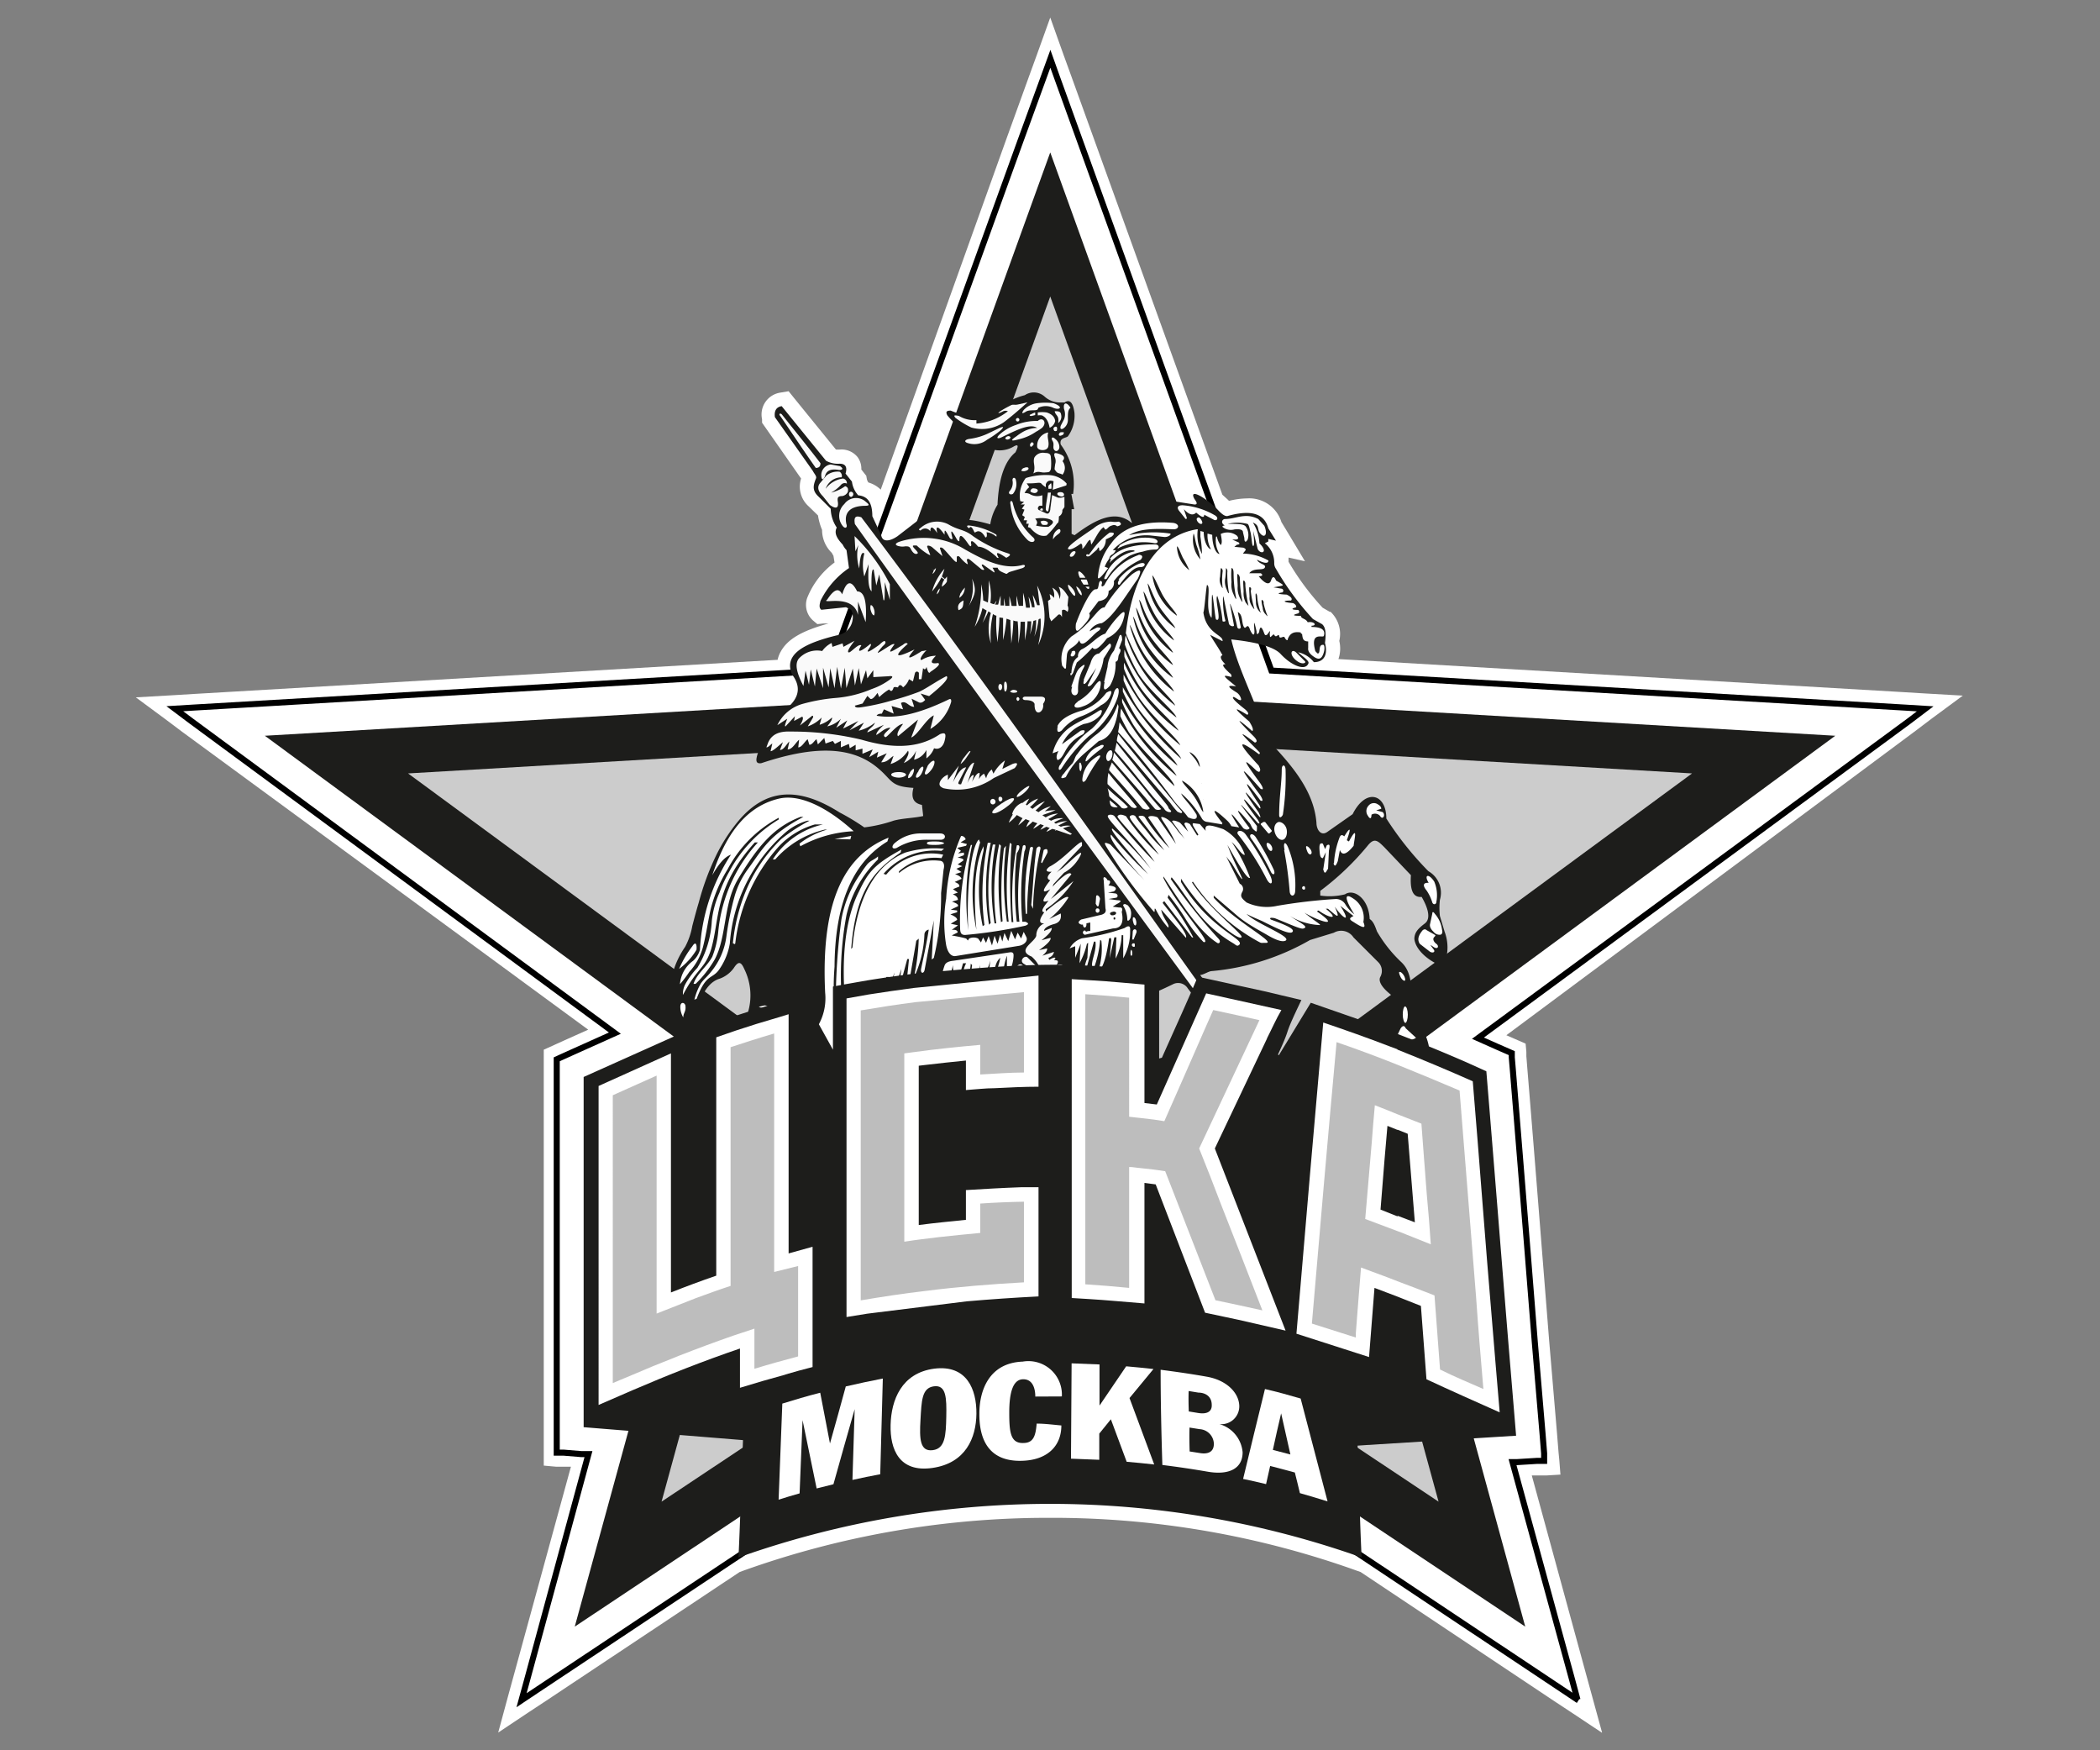 <svg id="Layer_1" data-name="Layer 1" xmlns="http://www.w3.org/2000/svg" viewBox="0 0 170.08 141.73"><rect x="0" y="0" width="170.08" height="141.73" fill="#808080" stroke="none"/><defs><style>.cls-1,.cls-2,.cls-7{fill:#fff;}.cls-2{stroke:#000;stroke-width:0.49px;}.cls-3,.cls-5{fill:#1d1d1b;}.cls-3,.cls-4,.cls-7{fill-rule:evenodd;}.cls-4{fill:#ccc;}.cls-6{fill:#fafafa;}.cls-8{fill:#bdbdbd;}</style></defs><title>cska</title><path class="cls-1" d="M129.74,140.31l-2.53-1.68-1.32-.87L110.2,127.3l-.31-.11a73.07,73.07,0,0,0-24.83-4.28h-.17a73.17,73.17,0,0,0-24.69,4.28l-.3.11L44.19,137.75l-1.32.87-2.52,1.68.79-2.92.42-1.53,4.68-17.08-.66,0-.54,0-1-.09v-3l0-28.36V85l.67-.3.35-.16.93-.42,1.65-.74L14.82,59.31l-1.33-1L11,56.47l3.14-.18,1.64-.1,47.2-2.76a2.3,2.3,0,0,1,.25-.66c.54-1,1.71-1.69,3.87-2.28l-.43,0-.47.05-.36-.3a1.69,1.69,0,0,1-.47-1.81v0a6.6,6.6,0,0,1,2.22-2.88L67.5,45a2,2,0,0,1-.13-.23,2.57,2.57,0,0,1-.79-1.86,4.93,4.93,0,0,1-.33-1.17L65.49,41a2.14,2.14,0,0,1-.61-2.25l0,0-3-4.29-.16-.23,0-.28a1.79,1.79,0,0,1,1.5-2.16l.65-.11.41.51,3.42,4.21a2.79,2.79,0,0,0,.39,0,1.66,1.66,0,0,1,1.37.62,1.58,1.58,0,0,1,.3,1l.22.28.18.23.05.28a.85.85,0,0,0,.12.26,2.32,2.32,0,0,1,1,.58L81.57,11.08l1.87-5.17L84,4.37l1.06-2.95,1.07,3,.56,1.54L99,40.06l.43.39,0,0,0,0,.11.11a6.21,6.21,0,0,1,1.46-.2,2.72,2.72,0,0,1,2.78,1.91l.55.91,1.36,2.27-1.33-.3c0,.11,0,.22,0,.34a21.13,21.13,0,0,0,2.76,3.72l.57.33.07,0,0,0a2.47,2.47,0,0,1,.71,2.36,2.66,2.66,0,0,1-.07,1.47l45.8,2.68,1.64.1,3.13.18-2.52,1.86-1.32,1L122,83.83l.62.27.32.14.62.27.06.67,0,.35.08,1q.51,6.19,1,12.39l.14,1.77.63,7.91.63,7.44.13,1.6.06.61.09,1.16-1.16.07-.6,0-.56,0,4.47,16.36.42,1.53.8,2.92Z"/><path class="cls-2" d="M127.84,137.69l-1.32-.88L91.89,113.74l-.82-.17-.72-.09h-.11c-1.76-.16-3.42-.23-5.07-.23a59,59,0,0,0-6.83.42l-2.26,1.51v.74l-.42.12-1.15.33-.38.11L43.56,136.8l-1.32.88.42-1.53,5-18.4-.57,0-1.46-.12-.54,0V85.78l.35-.16.93-.42,3.43-1.54L15.49,58.39l-1.33-1,1.65-.1,51.33-3,15.5-42.86L84.51,6.3l.56-1.54.55,1.54,17.35,48,51.32,3,1.63.1-1.32,1L119.7,84.07l1.55.69.87.38.32.14,0,.35.08.94q.58,7.08,1.15,14.16l.63,7.91.63,7.44.13,1.61,0,.61-.6,0-1.62.1-.34,0,4.85,17.71.41,1.53Z"/><polygon class="cls-3" points="85.06 12.34 101.12 56.8 148.64 59.58 111.31 87.05 123.53 131.72 85.06 106.09 46.55 131.72 58.8 87.05 21.45 59.58 68.99 56.8 85.06 12.34"/><polygon class="cls-4" points="85.06 24.01 98.19 60.36 137.04 62.63 106.51 85.08 116.51 121.6 85.06 100.66 53.58 121.6 63.59 85.08 33.05 62.63 71.91 60.36 85.06 24.01"/><path class="cls-5" d="M64.14,90.19a4.41,4.41,0,0,1,3.93-3.49,29.1,29.1,0,0,0,6.73-2.62c1-.76,1.17-.41.41,1.07L74,86.5a1.27,1.27,0,0,0,.1,2.1c1.17.59,1.66,1.14,1.49,1.62a3.44,3.44,0,0,0-3.45.76,3.9,3.9,0,0,0-2.8.48,2.69,2.69,0,0,0-2.14-.13c-.2-.52-.79-.66-1.79-.49A2.53,2.53,0,0,0,64.14,90.19Zm14.11,0c-1.24-1.28-1.38-2.42,0-3.38a18.72,18.72,0,0,0,3.42-3.76c1-.07,1.82-.28,2.79-.42A29.37,29.37,0,0,0,95,79.7a.92.92,0,0,1,1.2.34l2.28,3-.66.24L99.5,84.6c-.31.24-.1.41.27.55-.2.31-.06.62.25.59.14.41.45,1-.45.17-.55-.28-.62,0-.17.86l.93,1.35a2.43,2.43,0,0,0,.79,1.58l.76,1.56a2.3,2.3,0,0,0,.21.69c.1.58.24.9.72,1a5.2,5.2,0,0,1-2.14,2.35c-2,1.1-3.65.65-3.48-2,.1-1.45.38-2.65.41-4.14.59-2.31,0-3.48-2-3.62a4.55,4.55,0,0,0-2.42.45c-.55.38-1.34.24-2.41-.38-2.08-1.55-3.63-2.38-4.66-2.38,1,1.14,1.28,2.28.48,3.41.83.39.8.76,0,1.15a22.46,22.46,0,0,1-6.59-1c-.76-.14-.9,0-.38.42,1.72.69,2.66,1.72,2.66,3.17a18.12,18.12,0,0,0-2.56.21A1,1,0,0,1,78.25,90.19Zm19.56,11.14c-.59.31-.73.65-.17,1,.37.24.58.28.65.1C99,102.3,98,101.92,97.81,101.33Zm-18-1.52c-.39.28-.55.59-.35,1l.76.66a.61.61,0,0,0-.1-1A1,1,0,0,1,79.77,99.81Zm-8.84-3.62c.56.24.56.76-.13,1.07C70.28,97.05,70.31,96.6,70.93,96.19ZM60.86,75.7c2.48,2.86,2.93,6.1.9,9.86-.76,1.83-.66,3,.34,3.56a10.33,10.33,0,0,0,.66-2.59C63,85,64,85.15,65.28,83.81s1-3,.86-5.38c-.24-5.18.83-8.18,2.34-9.87C64.62,67.49,62.28,70.35,60.86,75.7Zm2.45-42.81c-.44.07-.62.38-.55.89l3.07,4.35c.1.21.31.41.27.58-.24.59-.34,1,.18,1.49l1,1a2.83,2.83,0,0,0,.49,1.52c-.25.48.06.93.48,1.38a1.73,1.73,0,0,0,.31.45L68.76,46a6.87,6.87,0,0,0-2.31,2.66c-.07.3-.14.55.07.72l2-.21c.18.11.39.14.45.28a1.48,1.48,0,0,1-1.2,2c-2.52.62-4.35,1.48-3.62,3.17.92,1.21.44,2.28-1.15,3.25a1.5,1.5,0,0,0-.48,1.38,4.72,4.72,0,0,0-1.1,1.62c-.24.69-.24,1,.24.93,3.52-1.17,7-1.66,9.42.38,1.21,1,1,1.51,2.9,1.62-.21.8,0,1.24.69,1.38l.1.9c-.76.17-1.62.17-2.38.37A11.69,11.69,0,0,1,70,67a18.75,18.75,0,0,0-2-1.21c-3.17-2-5.83-2.07-8.14.62A13.82,13.82,0,0,0,58,69.27a21.28,21.28,0,0,0-1.4,3.79c-.19.63-.36,1.27-.53,1.92a5.64,5.64,0,0,1-.58,1.69c-1.79,2.62-1.51,5.41.11,9l.2-.11c.35-3.93,1.18-5.93,2.49-6.31a2.44,2.44,0,0,0,1.14-.86c.38-.59.59-.52.86.1a4.82,4.82,0,0,1-.35,4.83c-2.27,3.69-2.38,6.52.87,8.77l.1.27L60,93.46c-.28.45-.07,1,.69,1.63a6.12,6.12,0,0,1,1,3.07,1.73,1.73,0,0,0-.14,1.51c.48.69,1.66,1.07,3.31.9.17,0,.14-.17.14-.35.14-.75-.38-1.3-.93-2.23-1.62-1.46-2-2.83-1.45-4.18l.25-.38a23.88,23.88,0,0,0,4.37,1.17,4.32,4.32,0,0,0,0,3.8c1,1.79,2.14,2.62,4.25,2.45,2.79-.24,4.17-2.56,3.14-5.69,1-.56,1.65-.52,2,.1,0,1.41.58,1,.62,2.34-1.66,1.46-2.28,2.7-.48,3.49.93.93.41,1.28-.8,1.34-1.27-.31-2.21-.24-2.38.8-1.17.07-1.52.76-1.48,1.86.34-.83,1-.9,1.34-.69a5.28,5.28,0,0,0,1.83-.1,2.12,2.12,0,0,1,1.76,0,.82.82,0,0,1,.76.42c.83.86.72-.11,2.55,1,.45,0,1.21,0,1.35.72l.17-.65a.58.58,0,0,0-.21-.76c-.58-.69.35-.73,2-.42a4.18,4.18,0,0,0,2.28.45c.72-.72.9-.28,1,.69.52-1.41.18-2.17-1.24-2.24.24-.76.35.38.86-.55.45-.21.9,0,1.35.45.1-.7-.31-1.11-1.21-1.32-.21-.58-.65-.62-1.28,0-2.62-.69-2.89-2.28-1.41-2.59.79-.21,1.1.62,1.72.86a5,5,0,0,0,1.39.18,3.52,3.52,0,0,1,1.82.48l.52.17c.28-.2.55-.17.9.14.38.55.76.62,1.1.17,1-.83,2.59-.83,2.49-.31,0,.76.1,1,.37,1s.35.34.35.9c-1,0-1.69.13-1.69.86-.93.27-.9.93-.48,1.79-.11-1.65,1.31-.31,2.69-1.21l1-.1c.11.48.55.69,1.42.66a6.09,6.09,0,0,1,1.1-.21c1.7-.45,3-.35,4,1a1.22,1.22,0,0,0-.11-1.27c1.17-.8,2.45-.49,1.69.79.69-.34,1.39-2.1.49-2.07.38-1,1.93-.17,1.48.59.66-.35.76-.86,0-1.52-.1-.59-.59-.76-1.45-.52-.49-.83-1.11-.86-1.93-.13-.83.37-1.49.41-1.9-.14-.45-.73-.35-1.07.27-.83.32.1.45-.28.83-1,.14-.31.42-.55.62-1,.9-.14,1.62-.93,2.56-2.52.65-.31,1-1.59,1-3.58.27.14.62,0,1.07-.24-.31,0-.45-.14-.45-.94h.86c.35-.14.48-.27.45-.44s-.35-.11-.59-.49a2.8,2.8,0,0,0-.89-1.45l-.83-1.34c-.59-1.87-1.28-2.94-2.14-2.25l-.24-.13A8.15,8.15,0,0,1,102,82.67c0-1.31-1.35-1.38-2.07-.14l-.21-1-.34.55-2.18-3.13c.24,0,.66-.28.9-.31a19.45,19.45,0,0,0,8-2.52l1.93-.59a1.19,1.19,0,0,1,1.59.38l2,2a1,1,0,0,1,.17,1.2c-.21.42.27,1,1,1.55a2.38,2.38,0,0,1,.14,2.8c-.31.76-.24,1.24.21,1.48l1.34,1c.9.72,1.35.48,1.31-.79a4.8,4.8,0,0,0-.65-1.94,5.32,5.32,0,0,1-.8-2.34c0-1.59-.24-2.41-.89-3a10.87,10.87,0,0,1-1.93-2.45c-.18-.51-.32-.83-.59-1-.07-1.66-1.28-2.49-2-2a5.15,5.15,0,0,1-2,.1v-.38a22,22,0,0,0,3.83-3.65c.55-.69.82-.42,1.38.14l2.13,2.24c-.07,1.1.11,1.83.87,1.76.52.89.76,1.76.27,2.14s-.86.69-.86,1.27c.1.87,1.11,1.76,2.21,2.18A.33.33,0,0,0,117,78a3.6,3.6,0,0,0,0-2.55l-.38-1.27a5.62,5.62,0,0,1,0-1.32,2,2,0,0,0-.93-2.31,26.06,26.06,0,0,1-3.41-4.27c0-2-1.66-2.49-2.73-.35l-2.07,1.45c-.51.34-.86-.21-.86-.76-.21-2.59-2-4.66-3.9-6.66-1-3.14-2.44-5.76-3-8.18,2,.21,3.46.59,4,1.18.86.93,2,1.41,2.25.76.1-.21-.52-.59-.83-.9a2.2,2.2,0,0,1,1.27.8c.87,0,1.14-.66.9-1.56.1-.72.07-1.27-.24-1.52l-.73-.41a22.16,22.16,0,0,1-3-4.07.78.78,0,0,1-.14-.45,2,2,0,0,0-.76-1.62l.28-.14,0-.21.62.14-.62-1c-.34-1.28-1.52-1.49-3.28-1-.24.07-.55-.21-.86-.55-1.1-1.07-2.28-1.66-1.86-.86.07.13.41.51,0,.48L95,40.58c-.42-.07-.49.07-.38.27A3.52,3.52,0,0,1,95.39,42L93,42.13a11.38,11.38,0,0,1-1.35.21c-1.31-1.11-2.93-.28-4.62,1l-.24-.11,0-2h.21L86.77,40h.14a5.36,5.36,0,0,0-1-4c-.14-.58.45-.51.59-.68a2.85,2.85,0,0,0,.52-1.9c-.11-.83-.38-1.11-.8-.83h-.48a1.86,1.86,0,0,1-1.14-.48A1.31,1.31,0,0,0,83,32c-2.48.63-2.93,2.56-6,1.25-.35,0-.42.1-.28.38a5,5,0,0,0,2,1.48,2.93,2.93,0,0,1-1.73.17c.52.69,1.52,1,3.07,1a2.23,2.23,0,0,0,2-.1c.42-.25.46-.1.18.45-.79.65-1.35,1.93-1.45,4.24a4.29,4.29,0,0,0-.59,1.59c-1.13-.32-2.14-.52-2.55-.18l-.45,0a2.27,2.27,0,0,0-2.76-.21l-1.75,1.35c-.66.45-1.22.48-1.32-.07l-.72-1.55c0-1.11-.38-1.62-1.14-1.69A2,2,0,0,1,69,39l-.52-.65c.18-.59-.06-.8-.48-.8a2,2,0,0,1-1.1-.24Z"/><path class="cls-1" d="M113.09,84l.35-.73c.17-.24.31-.24.41,0l.83.76c-.17.17-.56.17-.83.24l.27.45-.27.14-.1.37C113.23,84.77,112.92,84.39,113.09,84Zm.73-2.49c.1,0,.2.31.2.66s-.1.66-.2.66-.21-.32-.21-.66S113.68,81.49,113.82,81.49Zm-.48-2.79c.06-.07.23.07.34.24s.17.41.1.45-.24-.07-.34-.28S113.27,78.74,113.34,78.7Z"/><path class="cls-1" d="M115.54,75.32c-.1-.1-.21-.07-.31,0-.38.45-.45.79-.24,1.11l.76.59c.24.2.52.1.38-.11l-.28-.38c.18.07.31.24.48.24s.18-.21,0-.34-.34-.38-.17-.55.07-.14,0-.21Zm0-3.21c-.34-.41-.28-.65.17-.62-.41-.66,0-.79.45-.1a2.84,2.84,0,0,1,.17,1.65c0,.21-.27.27-.34,0A3.5,3.5,0,0,0,115.54,72.11Zm.28,2.72L116,74c0-.2.1-.17.21,0a2.38,2.38,0,0,1,.58,1.28c.07.24,0,.38-.13.41a.62.62,0,0,1-.56-.24C115.85,75.22,115.78,75,115.82,74.83Z"/><path class="cls-1" d="M103.6,66c0-1.45.21-2.62.21-3.69,0-.44.31-.44.31.07a20.21,20.21,0,0,1-.21,3.52C103.91,66.07,103.6,66.38,103.6,66Zm2,5.76c.07,0,.1.07.1.14s0,.14-.1.14a.14.14,0,0,1,0-.28Zm-3.42-5.1.14-.1s.1,0,.14,0l.51.66a.09.09,0,0,1,0,.13l-.13.11a.09.09,0,0,1-.14,0l-.55-.65A.08.08,0,0,1,102.19,66.66Zm5,3.69.2-1.34-.24.48c-.2,0-.24-.21-.27-.62s0-.66.27-.55l.18.44.14-.31c.24-.13.27,0,.17.42l-.07,1.48C107.4,70.56,107.3,70.94,107.16,70.35Zm3.65-4.24a.64.64,0,0,1,0-.86.56.56,0,0,1,.77-.11c.2.11.27.24.27.35l-.41.13.52.14c.27.24,0,.69-.21.31a.54.54,0,0,0-.69-.1C111.06,66.28,111,66.35,110.81,66.11Zm-5,2.41c.07,0,.21.11.32.28s.1.34,0,.38-.21-.07-.28-.25S105.74,68.56,105.81,68.52Zm-3.17-.27c.07,0,.21.07.31.24s.1.38,0,.41-.2-.07-.31-.27S102.57,68.28,102.64,68.25Zm.93-1.69c.24,0,.55.24.62.62s-.07.76-.31.82-.55-.2-.66-.62S103.3,66.62,103.57,66.56Zm.45,2.27c-.14-.65.07-.76.31-.14a8.18,8.18,0,0,1,.55,3.42c0,.52-.41.55-.45.07A30.4,30.4,0,0,0,104,68.83Zm4,1.07a6.88,6.88,0,0,1,.42-2c.1-.31.23-.34.41-.17.62-1,.48-.45.21.31l.17.1c.76-1.41.45-.27.38.35-.55.69-.94.83-1.11.34l-.17.9C108.19,70.14,108.09,70.21,108,69.9Z"/><path class="cls-1" d="M61.1,93.91c-.24.94-1.27.45-.76-.37,1.28-2.08,2.53-4.15,2.76-6.94.07-1,.69-1.45,1.49-1.9a4.43,4.43,0,0,0,2.24-4.31c-.38-7.8,1.79-11.21,5.14-12.56l-.1.31c-3,1.83-4.25,5.35-4.28,10.14a20.81,20.81,0,0,0,0,3.35l.1-.24a51.26,51.26,0,0,1,.45-6.9,9.25,9.25,0,0,1,1.55-3.73,8.31,8.31,0,0,1,.59-.82c.28-.28.58-.35.83-.59l0,.24a9.28,9.28,0,0,0-2.55,4.49,26.69,26.69,0,0,0-.35,7.31,2.56,2.56,0,0,1-.24,1l.14-.07a3.25,3.25,0,0,0,.31-1.49c-.24-3.17,0-6.38,1.14-8.62C70.31,70.63,70.8,70,73,68.8l-.06.24c-1.87,1.28-3.63,2.76-4,7.8l.1-.11c.35-3.83,1.73-6.66,4.28-7.69a8.23,8.23,0,0,1,3.14-.31l-.21.17a5.51,5.51,0,0,0-4.69,1.86l.21.07a4.73,4.73,0,0,1,4.62-1.62l-.14.28a4.36,4.36,0,0,0-3.44,1.07v.14a4.31,4.31,0,0,1,3.27-1c.34,0,.45.31.34.72l-.2,1.9a21.66,21.66,0,0,1-.59,5.25l-.17.13.17-3.17-.73,3.93c-.06.45-.37.38-.3,0,.17-.83.44-2,.62-3.18a.41.41,0,0,0-.35.39A9.12,9.12,0,0,1,74,79.21a16.59,16.59,0,0,0,.41-3.2l-.2.17-.52,3c.38.21-.11.52-.24.14l.17-1.66-.14,0-.72,2.66L73,78.46l-.62,1.83h-.24l.31-1.55-1,2.82c-.31.07-.34,0-.1-.52L72,79.11l-.21,0c-.42,1.41-.73,2.41-1.24,2.72l-.18,0a5.21,5.21,0,0,0,.87-2.52,6.82,6.82,0,0,1-1.45,2.79c-.11-.1,0-.41.45-1.17l.38-1c-.18-.21-.28-.14-.38.17a5.24,5.24,0,0,1-.94,2l.45-1.69-.07-.2a5.22,5.22,0,0,1-1.31,2.38l.28.14c.93-.63,2.2-.42,3.52-1,.27-.13.55-.2.72-.06l-.24.65L72.42,82a2.41,2.41,0,0,1-.62,1.21l-.1-.76c-.56,1.21-.94,1.86-1,1.28l.1-.73A2.75,2.75,0,0,0,70,84.5c-.21,0-.24-.45-.18-1l-.34,1.27c-.31.08-.38-.27-.21-1a4.26,4.26,0,0,1-.62,1.24,1.32,1.32,0,0,1-.07-1l-.34.66c0,.48-.14.65-.35.62.11-.72.11-1,0-.83l-.41,1.11c-.25.13-.32-.14-.28-.77-.38.21-.28,1-.55,1.28-.21-.13-.25-.48-.21-.86-.17.59-.35.93-.59,1L65.8,85a3.92,3.92,0,0,1-.46,1.27L65,85.43l-.13.79c-.24.14-.45-.07-.59-.59,0,1.07-.13,2-.83,2.42a4.42,4.42,0,0,1-.65,1.83l1.1-1.63c.25-.06.35.08.25.59L63,90.71c-.16.2-.38.13-.58,0a6.94,6.94,0,0,1-1.07,2.2,4,4,0,0,0,1.17-1.86c.07-.28.38.07.28.62l-.28.24,0,.42-.35,0v.55l-.31.14C62.24,93.81,61.86,94.29,61.1,93.91Z"/><path class="cls-1" d="M67.59,67.94l1.35-.25-.07.28Z"/><path class="cls-1" d="M55,78.46a8.47,8.47,0,0,1,1.07-1.83c.28-.45.38-.14.34.28A5.25,5.25,0,0,1,55,78.46Z"/><path class="cls-1" d="M69.14,67.31c-2.21-2-4.38-3-6-2.65-3.07.69-4.56,3.52-5.45,6.21.51-.9,1-1.49,1.51-1.66a15.46,15.46,0,0,0-2.51,7.7,1.89,1.89,0,0,1-.55.89,2.57,2.57,0,0,0-1.07,1.9,10,10,0,0,0,.76-1,4.82,4.82,0,0,0,1.1-2c.31-1.21.45-2.42.69-3.31a11.55,11.55,0,0,1,1.31-3,10.07,10.07,0,0,1,4.14-4.17v.14a10.89,10.89,0,0,0-4,4.21,10.33,10.33,0,0,0-.8,1.72,7.53,7.53,0,0,0-.62,2.28,8.1,8.1,0,0,1-1.17,3.8,6.47,6.47,0,0,0-1,1.37,1.71,1.71,0,0,0-.17.83c1.2-2.28,1.76-2.07,2.28-3.69.72-2.48.23-5,3.54-8.66h.25a12.42,12.42,0,0,0-3.21,7.25,7.6,7.6,0,0,1-.48,2c-.42.79-1.28,1.41-1.52,2.2l.17,0a9.22,9.22,0,0,0,1.56-2c1-1.93.65-4.51,1.93-6.58,1.65-2.73,2.93-4.14,5-4.94l.24,0c-2.79,1.48-3.27,2.55-4.48,4.21a7,7,0,0,0-1.07,2.13,24.13,24.13,0,0,0-.69,3.35,5.63,5.63,0,0,1-1.28,2.9c-.3.38-.55.55-.79.9a4.84,4.84,0,0,0-.52,1.31l.18-.07c.75-2,1.21-1.59,1.76-2.28a5.1,5.1,0,0,0,.93-2.21,13,13,0,0,1,1.31-4.83,13.28,13.28,0,0,1,3.14-4.1,4.67,4.67,0,0,1,1.82-1h.18a14.71,14.71,0,0,0-2.28,1.48,12.58,12.58,0,0,0-2.86,4.18,14.93,14.93,0,0,0-1.07,4.34c0-.21.14.11.2-.07A14.13,14.13,0,0,1,63,68.63a6.46,6.46,0,0,1,3-1.87l.66,0a6.57,6.57,0,0,0-4.07,2.83l.2,0a7.7,7.7,0,0,1,4-2.41l.2,0a6.52,6.52,0,0,0-2.24,1.14l.07.21A9.93,9.93,0,0,1,69.14,67.31Z"/><path class="cls-1" d="M55.34,82.39a1.65,1.65,0,0,1-.24-.86c0-.42.34-.38.41-.11C55.58,81.94,55.34,82,55.34,82.39Z"/><path class="cls-1" d="M59.34,86.08l.35-.38a.59.59,0,0,1,.52-.07C60.17,85.81,59.79,86,59.34,86.08Z"/><path class="cls-1" d="M59,87.15l.45-.48a.74.74,0,0,1,.73-.11C60.14,86.77,59.66,87,59,87.15Z"/><path class="cls-1" d="M59.07,87.71l.52-.45a.73.73,0,0,1,.75,0C60.28,87.39,59.69,87.6,59.07,87.71Z"/><path class="cls-1" d="M59.2,88.19l.49-.42a.8.8,0,0,1,.72,0C60.31,87.94,59.79,88.12,59.2,88.19Z"/><path class="cls-1" d="M59.45,88.7l.31-.34a.56.56,0,0,1,.52-.07C60.24,88.43,59.86,88.6,59.45,88.7Z"/><path class="cls-1" d="M61.21,83.18l.27-.17a.36.36,0,0,1,.38,0C61.83,83.15,61.51,83.18,61.21,83.18Z"/><path class="cls-1" d="M60.76,83.77l.59-.28a.73.73,0,0,1,.68.18C61.9,83.84,61.38,83.87,60.76,83.77Z"/><path class="cls-1" d="M61.1,82.36l.45-.35a.68.68,0,0,1,.62,0C62.07,82.18,61.62,82.29,61.1,82.36Z"/><path class="cls-1" d="M61.45,81.53l.45-.11a.56.56,0,0,1,.48.25C62.28,81.77,61.86,81.7,61.45,81.53Z"/><path class="cls-1" d="M60.48,90.81l.31-.17a.65.65,0,0,1,.38,0C61.13,90.77,60.83,90.84,60.48,90.81Z"/><path class="cls-1" d="M61.45,89.74l-.76.1a1,1,0,0,0-.59.66C60.34,90.57,60.9,90.22,61.45,89.74Z"/><path class="cls-1" d="M61.1,89.39h-.58a.63.63,0,0,0-.52.45C60.17,89.91,60.65,89.7,61.1,89.39Z"/><path class="cls-1" d="M63.79,92.22l.35-.72a1,1,0,0,1,.76-.38C64.9,91.36,64.41,91.84,63.79,92.22Z"/><path class="cls-1" d="M65.34,91.5l.63-.24a.93.93,0,0,1,.72.27h0c0,.21-.45.59-1,.86l.31-.58a1.71,1.71,0,0,1,.24-.21H66a3.83,3.83,0,0,1-.73.59l.24-.48a.61.61,0,0,1,.14-.14A2.39,2.39,0,0,0,65.34,91.5Z"/><path class="cls-1" d="M68.35,91.6c.2-.1.93.07.82.31s-.48.59-1,.94l.27-.63a2.08,2.08,0,0,1,.21-.21h-.24a3.1,3.1,0,0,1-.69.59l.21-.51a.76.76,0,0,1,.14-.11c-.07,0-.14,0-.18,0a2.27,2.27,0,0,1-.51.41l.13-.35C67.8,91.71,68,91.74,68.35,91.6Z"/><path class="cls-1" d="M72.8,91.5c0-.59.45-.93,1.31-1s2.21.06,1.86.51h-.1l-.17.41-.39.7.25-.76.1-.39a3.25,3.25,0,0,0-.45-.13l-.31.31-.51.59L74.8,91l.17-.28c-.07,0-.14,0-.21,0l-.31.31-.51.58.41-.66.17-.27h-.27L74,91l-.49.62.35-.72.11-.17a3.15,3.15,0,0,0-.39.1l-.24.58.11-.55A1.08,1.08,0,0,0,72.8,91.5Z"/><path class="cls-1" d="M69.55,92v-.07h.07l.87-.55c.58-.27,1.31-.38,1.21.1,0,0-.08.11-.21.14s0,.38,0,.59l-.24-.52h-.14a5.77,5.77,0,0,0,0,.83l-.35-.76a.34.34,0,0,1-.17,0c0,.38,0,.8,0,1.21l-.48-1v-.07c-.07.21-.1.45-.17.66l-.11-.69h0c-.1.27-.24.62-.34,1l0-.73V92Z"/><path class="cls-1" d="M59.69,68.66l1.48-1.48A3,3,0,0,0,59.69,68.66Z"/><path class="cls-1" d="M67.83,95.64a1.57,1.57,0,0,1,0-1.45c.28-.73.62-.93.83-.9.24.28-.07.83.07,1.52l-.56-.48.18.93-.42-.45Z"/><path class="cls-1" d="M72.73,96.53a.37.37,0,0,0-.21-.2c-.07,0,0,.17.07.31a.48.48,0,0,0,.25.21S72.84,96.67,72.73,96.53Z"/><path class="cls-1" d="M72.73,97.16c-.14-.21-.28-.31-.35-.28s0,.21.14.42.28.3.35.27S72.87,97.36,72.73,97.16Z"/><path class="cls-1" d="M72.42,97.74a.64.64,0,0,0-.24-.27c-.07,0,0,.21,0,.38s.21.27.24.24S72.49,97.91,72.42,97.74Z"/><path class="cls-1" d="M72.11,98.33c-.07-.28-.24-.48-.31-.45s-.07.28,0,.55.21.45.28.45S72.21,98.61,72.11,98.33Z"/><path class="cls-1" d="M68.07,98.09c.21,0,.35.1.35.17a.59.59,0,0,1-.38,0c-.18,0-.35-.1-.31-.13S67.9,98.05,68.07,98.09Z"/><path class="cls-1" d="M67.9,97.64c.24,0,.41.14.41.21s-.2.1-.45.06-.41-.13-.41-.2S67.66,97.6,67.9,97.64Z"/><path class="cls-1" d="M67.8,97.09c.27.07.48.17.48.24s-.28.14-.55.07-.52-.14-.49-.24S67.49,97.05,67.8,97.09Z"/><path class="cls-1" d="M76.77,91.22c-.21-.69.55-.93,1.34-.58a4.07,4.07,0,0,0,2.38.13,4.54,4.54,0,0,1,1.52,0c.52.28.48.52-.11.62a5.93,5.93,0,0,0-2.07,3.14c-.37-.52.42-1.83,1.66-3.45a11.75,11.75,0,0,0-2.11,2.21,7.32,7.32,0,0,1,1.21-2.14c-1.34,1-2.27,2.48-2.14,5.24a5.32,5.32,0,0,1,.9-4.79l-1.48,1.55,1.35-2.07-.83.28.06-.31-.51.24v-.35l-.69.55.14-.58C77.15,90.74,77,90.94,76.77,91.22Z"/><path class="cls-1" d="M77.39,95.12a1.75,1.75,0,0,0,.31,1.38c.1.1.24,0,.17-.27A2.08,2.08,0,0,1,77.39,95.12Z"/><path class="cls-1" d="M79.11,95.33c.07,0,.14.17.14.41s-.07.45-.14.45S79,96,79,95.74,79,95.33,79.11,95.33Z"/><path class="cls-1" d="M80.7,93.57a.54.54,0,0,1,0,.38c-.1.21-.2.34-.27.31s0-.21,0-.38S80.63,93.54,80.7,93.57Z"/><path class="cls-1" d="M81.08,92.74c.07.07,0,.21-.11.34s-.24.28-.27.25,0-.21.1-.35A.47.47,0,0,1,81.08,92.74Z"/><path class="cls-1" d="M94,94.09c.59.2.66,1,.35,2A4.4,4.4,0,0,0,94,94.09Z"/><path class="cls-1" d="M91,98.33a1.68,1.68,0,0,0-.2-.52c0,.21.07.41.1.62Z"/><path class="cls-1" d="M84.25,87.91a1,1,0,0,1,.28,0l.27.45a1.13,1.13,0,0,1-.31-.06Z"/><path class="cls-1" d="M83.7,90.91a.66.66,0,0,1,.21.38c0,.17,0,.28-.07.24a.5.5,0,0,1-.21-.34C83.59,91,83.63,90.91,83.7,90.91Z"/><path class="cls-1" d="M84.22,90.88s.13.1.17.27.1.31.07.35-.14-.11-.21-.28S84.15,90.88,84.22,90.88Z"/><path class="cls-1" d="M84.84,90.77c.07,0,.2.21.24.45s.07.31-.1.31-.11-.07-.14-.31S84.8,90.77,84.84,90.77Z"/><path class="cls-1" d="M85.42,90.57a.85.85,0,0,1,.28.45c.07.24.1.48,0,.48s-.17-.14-.27-.41S85.36,90.6,85.42,90.57Z"/><path class="cls-1" d="M86.05,90.57c.1,0,.2.2.27.48s0,.55,0,.59-.21-.25-.24-.52S86,90.57,86.05,90.57Z"/><path class="cls-1" d="M86.73,90.67c.08,0,.28.31.32.59s.1.41-.11.45-.17-.11-.24-.42S86.67,90.67,86.73,90.67Z"/><path class="cls-1" d="M87.18,90.53c.11,0,.21.21.31.52s.07.59,0,.59-.2-.21-.27-.52S87.12,90.53,87.18,90.53Z"/><path class="cls-1" d="M87.91,90.36c.07,0,.17.31.17.69s-.07.69-.17.69-.17-.31-.17-.69S87.8,90.36,87.91,90.36Z"/><path class="cls-1" d="M88.49,90.57c.07,0,.14.27.14.58s-.07.59-.14.59-.13-.24-.13-.59S88.39,90.57,88.49,90.57Z"/><path class="cls-1" d="M89.08,90.39c.07,0,.14.32.14.7s-.07.68-.14.68-.14-.31-.14-.68S89,90.39,89.08,90.39Z"/><path class="cls-1" d="M89.7,90.22c.11,0,.14.35.11.8s-.14.72-.25.72-.1-.35-.06-.76S89.6,90.22,89.7,90.22Z"/><path class="cls-1" d="M90.53,90.19c.1,0,.1.34,0,.75s-.17.73-.27.73-.11-.34,0-.76S90.46,90.19,90.53,90.19Z"/><path class="cls-1" d="M91.18,89.81c.11,0,.28.52.21,1s-.24.93-.34.9,0-.45,0-.94S91.12,89.77,91.18,89.81Z"/><path class="cls-1" d="M87.67,93.71s.1.1.17.24a1,1,0,0,1,.07.34s-.14-.1-.17-.24S87.63,93.71,87.67,93.71Z"/><path class="cls-1" d="M88.15,93.54c.07,0,.17.17.24.37s.07.32,0,.35-.11-.07-.18-.28A.63.63,0,0,1,88.15,93.54Z"/><path class="cls-1" d="M92.81,92.09v.24l.31-.21a8.84,8.84,0,0,0,0-1.69C93.05,91.05,92.94,91.6,92.81,92.09Z"/><path class="cls-1" d="M92.46,92.85c-.17.89-.21,1.17-.55,1.48A3.14,3.14,0,0,0,92,93.26a1,1,0,0,1-.24.07v.1a1.8,1.8,0,0,1-.38,1.35c0-.49.17-.94.17-1.42l-.27.1V94a3.89,3.89,0,0,1-.28.75,3.37,3.37,0,0,0,.07-1.2,2.17,2.17,0,0,1-.24.07v.14c0,.1,0,.2-.11.2s-.07-.07-.07-.17,0-.1-.07-.14a.33.33,0,0,0-.17,0v0c0,.11,0,.17,0,.21s-.1-.1-.17-.21a1.08,1.08,0,0,0-.17,0c0,.17,0,.24-.1.31s-.18-.11-.21-.28c-.11,0-.21,0-.32.07s0,.24,0,.24-.1-.07-.17-.21h-.28c0,.14,0,.21,0,.25s-.1-.07-.17-.21l0,0s0,0,0,0,0-.1-.07-.17-.14-.42-.1-.45.17.1.27.34a.59.59,0,0,1,.07.24.71.71,0,0,1,.24-.06c0-.07,0-.11,0-.14-.07-.28-.07-.52,0-.56s.17.18.24.46a1.39,1.39,0,0,1,0,.17l.28-.11a1.6,1.6,0,0,1,0-.34c0-.14,0-.21,0-.21s.21.21.28.49l.17-.08s0,0,0-.06a1,1,0,0,1-.07-.42c0-.1,0-.13,0-.17s.2.24.27.48a.13.13,0,0,0,0,.11,1.22,1.22,0,0,1,.17-.07v-.56c0-.13,0-.2.07-.2s.07.07.1.17.07.31.11.48h0a.4.4,0,0,0,.2-.07v-.27c0-.11,0-.17.07-.17s.1.17.14.34l.28-.1v-.38c0-.1,0-.21.06-.21s.07,0,.07.14a.91.91,0,0,1,.07.35c.07,0,.14,0,.21-.11h0c0-.21,0-.41,0-.55S92,92,92.05,92s.07,0,.07.17a2.64,2.64,0,0,1,0,.52.44.44,0,0,1,.21-.07,15.19,15.19,0,0,0,.55-3.45c-.07-.14-.14-.24-.2-.38a7.86,7.86,0,0,1-.59,3.14,8.55,8.55,0,0,0,0-3.52H92a8.14,8.14,0,0,1-.35,3.38,8.13,8.13,0,0,0-.34-3.69.44.44,0,0,0-.21-.07c.31.27.24,1.38.1,1.55-.2-.65,0-.86-.62-1.31h-.17a1.54,1.54,0,0,1,.28,1.27,4.65,4.65,0,0,0-.72-1.1h-.32c.45.52.45.63.38,1-.17-.45-.86-.76-1.14-1-.14,0-.17,0-.31,0,.35.17.83.79.66,1-.24-.27-.76-.55-1-.92-.14,0-.07.06-.2.06a3.7,3.7,0,0,1,0,.59,1.29,1.29,0,0,1-.86-.52c-.07,0-.21,0-.21,0s.17.35.21.45c-.07-.1-.8-.48-.86-.58s.13,0-.28-.07c0,.1.28.65.31.75-.07-.1-.59-.65-.66-.72s-.31,0-.48-.07l-.31-.52a21,21,0,0,0,5.35-.34l1.93-.38c.65-.21,1.1.14,1.24,1.14l.1,1.1a2.22,2.22,0,0,1,.18,2.31A3.4,3.4,0,0,0,95,93.64c.55.52.62,1.24,0,2.27a14,14,0,0,1-2.14,3.45s-.06.07-.06.11a.36.36,0,0,0-.11.13c0-.06.07-.1.11-.17s-.08-.34-.11-.51a.81.81,0,0,1,.17.37l.31-.51c0-.17-.07-.35-.1-.56.07.14.14.24.21.39.07-.15.17-.28.24-.42a6.07,6.07,0,0,1-.17-.59,3,3,0,0,1,.24.42,5.21,5.21,0,0,0,.28-.52c0-.17-.11-.34-.14-.52a3.63,3.63,0,0,1,.2.35,5,5,0,0,0,.21-.76l-3.56,2.21c.32-.28.66-.52,1-.79l0,0c0-.21-.07-.45-.11-.66a2.87,2.87,0,0,1,.24.55c.07-.06.18-.13.25-.2,0-.28-.07-.55-.11-.83a3.45,3.45,0,0,1,.28.69l.31-.24c0-.35-.07-.73-.14-1.1a3.11,3.11,0,0,1,.35.93,1.17,1.17,0,0,1,.27-.24c0-.49-.1-1-.17-1.56A3.21,3.21,0,0,1,93,96.67c.07-.07.14-.1.21-.17A12.78,12.78,0,0,0,93,94.81a4.07,4.07,0,0,1,.49,1.45s.06-.07.1-.1a14,14,0,0,0-.21-2,3,3,0,0,1,.45,1.72l.21-.21a10.13,10.13,0,0,0-.69-2.82c-.14.48-.14.65-.28.61.07-.55,0-.79-.07-.86a2.52,2.52,0,0,1-.48,1.49l.14-1.24Z"/><path class="cls-1" d="M89.36,95c0,.2,0,.38-.14.38s-.11-.21-.07-.38Z"/><path class="cls-1" d="M89.74,94.64c.07,0,.1.1.1.34s0,.42-.17.42-.17-.24-.11-.45S89.67,94.64,89.74,94.64Z"/><path class="cls-1" d="M90.22,94.7c0,.39,0,.66-.14.63S90,95,90,94.7Z"/><path class="cls-1" d="M90.15,94.23s0,.06.07.16h-.17C90.08,94.29,90.12,94.23,90.15,94.23Z"/><path class="cls-1" d="M90.63,94.16c.07,0,.11.13.11.44s0,.59-.25.56-.17-.31-.1-.62S90.53,94.16,90.63,94.16Z"/><path class="cls-1" d="M88.25,84.25A7.42,7.42,0,0,1,90.91,86c.14.24.07.3-.14.2A23.54,23.54,0,0,1,88.25,84.25Z"/><path class="cls-1" d="M91.56,86.5c.18.1.25.2.21.24s-.17,0-.34-.07-.25-.24-.21-.28S91.39,86.39,91.56,86.5Z"/><path class="cls-1" d="M82.87,87.77l.93.1.21.35,0,0c-.1,0,.31,1.1-.24-.07-.07-.14-.27-.11-.44-.18A1.36,1.36,0,0,0,82.87,87.77Z"/><path class="cls-1" d="M78.56,102.68c.17,0,.34.06.34.13s-.1.11-.27.11-.35,0-.35-.11S78.39,102.68,78.56,102.68Z"/><path class="cls-1" d="M79,103.54c.27-.07.58-.1.62,0s-.14.18-.41.28a.92.92,0,0,1-.63,0C78.56,103.71,78.73,103.61,79,103.54Z"/><path class="cls-1" d="M79.28,103.81c.31-.07.62-.1.69,0s-.17.21-.48.28-.62.1-.69,0S78.94,103.89,79.28,103.81Z"/><path class="cls-1" d="M79.7,104.12c.2-.06.41-.06.45,0s-.11.14-.32.21-.45,0-.48,0S79.49,104.16,79.7,104.12Z"/><path class="cls-1" d="M80,104.4c.21,0,.35.07.35.14s-.11.1-.28.1-.34,0-.34-.1S79.8,104.4,80,104.4Z"/><path class="cls-1" d="M83.66,103c.28-.1.56-.1.59,0s-.14.31-.41.41-.55.1-.59,0S83.39,103.16,83.66,103Z"/><path class="cls-1" d="M83.18,102.71c.21-.1.41-.1.45,0s-.11.24-.31.31-.41.07-.45,0S83,102.78,83.18,102.71Z"/><path class="cls-1" d="M82.73,102.09a.36.36,0,0,1,.35,0c0,.1-.07.21-.25.24s-.3.07-.34,0S82.56,102.16,82.73,102.09Z"/><path class="cls-1" d="M77.73,99.23a.14.14,0,0,0-.27,0,.67.67,0,0,0,.27.69c.28.14.35-.14.21-.24A.71.71,0,0,1,77.73,99.23Z"/><path class="cls-1" d="M77.25,99c0-.2-.14-.31-.28-.13a.72.72,0,0,0,0,.86c.24.31.45,0,.38-.14A.7.7,0,0,1,77.25,99Z"/><path class="cls-1" d="M101.33,83.49c-.21.32-.28,1.49.76,2.9.38.49-.07.83.48.9.21,0,.34-.21.38-.52l-.35-.17h.49l-.52-.35c.17,0,.59.07.55-.1s-.52-.24-.76-.34l.59-.14c0-.17-.31-.31-.86-.49l.55-.13-.62-.38.48-.14-.76-.38.42-.21-.45-.13.41-.21C101.78,83.46,101.64,83.15,101.33,83.49Z"/><path class="cls-1" d="M100.5,84.39a1.56,1.56,0,0,1-.13-1.17c.23-.62.47-.79.68-.79.42.44-.27.72-.41,1.06C100.53,83.56,100.5,83.81,100.5,84.39Z"/><path class="cls-1" d="M100.33,82.25c.17-.17.38-.27.45-.21s0,.25-.21.45-.38.32-.45.24S100.16,82.46,100.33,82.25Z"/><path class="cls-1" d="M100.16,84.46a.23.23,0,0,1,.21.24.23.23,0,0,1-.21.21.24.24,0,0,1-.25-.21A.24.24,0,0,1,100.16,84.46Z"/><path class="cls-1" d="M100.6,85.15c.14,0,.18.21.07.38s-.2.28-.3.21-.18-.21-.08-.38S100.5,85.08,100.6,85.15Z"/><path class="cls-1" d="M101.09,85.88c.17.07.2.24.07.44a.53.53,0,0,1-.52.24.29.29,0,0,1-.11-.44A.52.52,0,0,1,101.09,85.88Z"/><path class="cls-1" d="M101.61,86.67c.1.14,0,.28-.14.34a.37.37,0,0,1-.45-.1c-.07-.1,0-.24.14-.31A.4.4,0,0,1,101.61,86.67Z"/><path class="cls-1" d="M104.09,87.08a.19.19,0,0,0-.11-.31c-.17,0-.27,0-.38-.21-.13-.41.07-.61.42-.72s.38.11.31.28l-.17.13a1.1,1.1,0,0,1,.62.38c-.18,0-.28,0-.31.18.58-.11.55.83,0,.65-.34-.1-.52,0-.34.62s.62.86.58.14c-.06-.35,1.11-.41,1.24.35l-.44-.18c.1.55.55.31.62.8l-.38,0a2.49,2.49,0,0,1,1,1.14c-.48-.07-.51-.59-1-.59.58.8,1.28.62,1.62,1.42a3.29,3.29,0,0,1-1.72-1c.58.83,1,1.52.82,1.86-.86-.37-1-1.65-1.38-2,0,.66.49,1,.31,1.76a3.27,3.27,0,0,1-.51-2.11c.34.07.48-.17.48-.75s-.38-.59-.31,0-.31.58-1.24,0c-.14.14.06.31.58.62l0,.52.28-.45.1,1.45c0,.38-.14.31-.24-.07l-.11-.72c0,.51-.07.76-.24.72l-.14-1.35-.38.49-.1-.76-.35.27V88.7c-.24.14-.51,0-.79-.37a1.11,1.11,0,0,0,.93-.14C103.19,87.49,103.5,87.15,104.09,87.08Z"/><path class="cls-1" d="M95.88,91.29a.82.82,0,0,0-.21-.82c-.14-.14-.24-.18-.21,0S95.81,91,95.88,91.29Z"/><path class="cls-1" d="M95.32,89.19c.45.24.66.27.9.93.07.24,0,.41-.14.21S95.67,89.49,95.32,89.19Z"/><path class="cls-1" d="M95.39,87.84a2,2,0,0,1,1.11,1.45c.07.38,0,.59-.24.28C95.91,89.08,95.81,88.36,95.39,87.84Z"/><path class="cls-1" d="M95.67,86.88a1.85,1.85,0,0,1,1.14,1.69c0,.37-.17.62-.28.27A5,5,0,0,0,95.67,86.88Z"/><path class="cls-1" d="M96,86.36a2,2,0,0,1,1.17,1.28c0,.34,0,.51-.24.23A3.91,3.91,0,0,0,96,86.36Z"/><path class="cls-1" d="M100,103.44a.93.93,0,0,1,1.27-.42c.28.07.25.42.25.66-.18-.18-.35-.38-.52-.18C100.53,103.12,100.37,103.33,100,103.44Z"/><path class="cls-1" d="M98.16,103.57a.21.21,0,0,1,.23.21c0,.11-.1.17-.23.17s-.22-.06-.22-.17A.21.21,0,0,1,98.16,103.57Z"/><path class="cls-1" d="M97,103.57c.07,0,.17.11.24.28s0,.34,0,.34-.17-.07-.24-.27S96.88,103.57,97,103.57Z"/><path class="cls-1" d="M97.36,103.5s.1.07.14.21,0,.21,0,.24-.1-.06-.13-.21S97.29,103.54,97.36,103.5Z"/><path class="cls-1" d="M97.46,99.06s-.07.06-.07.1-.27.24-.31.17,0-.21.07-.35l.14-.13s0-.07-.07-.11,0,.07-.07.11-.31.27-.38.21,0-.25.11-.42.1-.1.14-.14,0-.07-.07-.07c-.14.18-.31.24-.38.21s0-.24.1-.42a.07.07,0,0,1,.07-.06c-.07-.07-.07-.11-.1-.14s-.18.1-.25.07,0-.18.11-.31c-.07-.14-.11-.28,0-.35s.31.07.52.52c.06.17,0,.27.1.38s.27.21.34.31a.87.87,0,0,1,.18.72C97.57,99.4,97.6,99.33,97.46,99.06Z"/><path class="cls-1" d="M97.46,99.4c.11.07,0,.27-.13.48s-.35.31-.42.24,0-.28.11-.48S97.39,99.33,97.46,99.4Z"/><path class="cls-1" d="M101.71,97.36s0,.21-.07.42-.21.34-.28.31,0-.21.07-.41S101.64,97.33,101.71,97.36Z"/><path class="cls-1" d="M101.19,97.16c.07,0,0,.31-.1.62s-.35.51-.45.48-.07-.31.1-.62S101.09,97.12,101.19,97.16Z"/><path class="cls-1" d="M100,96.67c.07,0,0,.25-.07.52s-.24.41-.31.38,0-.24.07-.48S99.91,96.64,100,96.67Z"/><path class="cls-6" d="M66.52,38.37a.88.88,0,0,1,.76-.76l.76.14c.27.2.24.28-.07.31-.62-.11-1,0-1.14.45S66.49,38.89,66.52,38.37Z"/><path class="cls-6" d="M68.94,39.82a.2.2,0,0,1,.17.21.24.24,0,0,1-.17.21.2.2,0,0,1-.18-.21C68.76,39.89,68.83,39.82,68.94,39.82Z"/><path class="cls-6" d="M66.41,39.13c-.24.31-.17.65.25,1.07l.55.69c.48.34.72.28.65-.24-.06-.35,0-.48.35-.48a.62.62,0,0,0,.45-.32c.07-.27,0-.41-.21-.48a3.24,3.24,0,0,1-1.14.52,3,3,0,0,0,.83-.66.4.4,0,0,1,.45-.07.39.39,0,0,0-.31-.41,2.08,2.08,0,0,0-1.41.83,1.37,1.37,0,0,1,1.3-.93A.4.4,0,0,0,68,38.2a1.44,1.44,0,0,0-1.07.31Z"/><path class="cls-6" d="M69.21,43.41a14.61,14.61,0,0,1,2.86,3.9v1.27l-.41-1.44c0,1,0,1.65-.11,1.44l-.34-2.07-.24.9-.21-1.28c-.17-.13-.2.66-.17,1.76-.31-.31-.28-1.21-.24-2.21l-.35,1a3.89,3.89,0,0,1,0-1.86c-.2-.18-.34.17-.41,1.21a3.62,3.62,0,0,1-.07-1.9l-.24.51Z"/><path class="cls-6" d="M77.66,33.68a2.46,2.46,0,0,0,1.42.34l0,.28a4.67,4.67,0,0,0,2.55-1,.51.51,0,0,0-.38,0c-.62.32-.55.11.62-.48.18-.1.31,0,.59-.07l.76-.17c-.62.55-1.24,1.1-1.93,1.62a3.13,3.13,0,0,1-2.62.42,7.42,7.42,0,0,1-1.31-.8C77.28,33.68,77.18,33.58,77.66,33.68Z"/><path class="cls-6" d="M82.42,33.85a.14.14,0,1,1,0,.28.14.14,0,0,1,0-.28Z"/><path class="cls-6" d="M83.46,35.92c.06-.1.13-.14.2-.07a.13.13,0,0,1,0,.21c-.07.1-.17.14-.2.1S83.39,36,83.46,35.92Z"/><path class="cls-6" d="M85.91,35c.1,0,.2,0,.24,0a.19.19,0,0,1-.14.24c-.1.06-.21.06-.24,0S85.77,35.06,85.91,35Z"/><path class="cls-6" d="M85.36,34.61c.1-.07.2-.1.24,0s0,.17,0,.24-.2.1-.24,0S85.29,34.72,85.36,34.61Z"/><path class="cls-6" d="M81.6,35.33a.2.2,0,0,1,.24.07.2.2,0,0,1-.18.18.2.2,0,0,1-.24-.07C81.42,35.44,81.49,35.37,81.6,35.33Z"/><path class="cls-6" d="M82.94,37.89c.14-.07.31-.07.35,0s0,.17-.21.24-.31,0-.35,0S82.77,37.92,82.94,37.89Z"/><path class="cls-6" d="M78.52,35.54a5,5,0,0,0,1.59-.48l.79-.38c.38-.17.45-.14.14.17a8.11,8.11,0,0,1-1.1.76,1.66,1.66,0,0,1-1.52.28C78,35.78,78.18,35.58,78.52,35.54Z"/><path class="cls-6" d="M80.94,35.2a3.74,3.74,0,0,1,1.35-.79,4.35,4.35,0,0,1,1.76-.32c.41-.38.79.14.34.56a3.3,3.3,0,0,1-.48.31,4.05,4.05,0,0,1-1.42.62c-.62.17-.69.1-.17-.25A4.71,4.71,0,0,1,82.8,35,2.49,2.49,0,0,1,84,34.65c-.58-.39-1.72.2-2.86.75C80.77,35.58,80.66,35.47,80.94,35.2Z"/><path class="cls-6" d="M84.05,33.4a2.41,2.41,0,0,1,.72,0c.44.14.65.38.69.69a.77.77,0,0,1-.45.55c-.1-.55-.31-.86-.62-1a1,1,0,0,0-.34,0Z"/><path class="cls-6" d="M83.52,33.54a1.48,1.48,0,0,1,.32-.14v.21l-.28.07C83.42,33.71,83.29,33.61,83.52,33.54Z"/><path class="cls-6" d="M82.91,33.2A1.82,1.82,0,0,1,84,32.65a5.34,5.34,0,0,1,1.32,0c.86.31.51.59,0,.38a1.41,1.41,0,0,0-1.24,0c0,.34-.62.07-1,.31S82.77,33.4,82.91,33.2Z"/><path class="cls-6" d="M85.42,33.3c.28,0,.49,0,.52.28a.65.65,0,0,1-.24.68C85.8,33.61,85.49,33.68,85.42,33.3Z"/><path class="cls-6" d="M86.18,33.13a1.17,1.17,0,0,1,0,.82l-.27.52c-.07.25,0,.31.17.25a.84.84,0,0,0,.41-.77c0-.51,0-.75.21-.93C86.39,32.51,86.08,32.58,86.18,33.13Z"/><path class="cls-6" d="M84,36.16c0,.35.8.42.9,0s-.14-.73,0-1.14A1.09,1.09,0,0,0,84,36.16Z"/><path class="cls-6" d="M83.77,37.06a.8.8,0,0,1,.86-.38c.31,0,.48.07.48.38a4.08,4.08,0,0,1,0,.93c-.1.27-.14.24-.49.27s-.51-.17-.93.08C83.91,37.75,83.63,37.51,83.77,37.06Z"/><path class="cls-6" d="M85.25,35.71c-.17-.27,0-.38.21-.17a.86.86,0,0,1,.34.66c0,.24-.24.45-.41.24S85.42,36,85.25,35.71Z"/><path class="cls-6" d="M85.42,37c-.1-.35,0-.38.45-.21s.31.41.18.55a.88.88,0,0,1,0,1.1c-.17-.13-.38-.07-.52-.27s-.14-.07-.07-.59A.79.79,0,0,0,85.42,37Z"/><path class="cls-6" d="M85.91,39.85c.17,0,.27.1.27.21s-.13.18-.27.14-.28-.1-.28-.21S85.77,39.85,85.91,39.85Z"/><path class="cls-6" d="M83.77,39.55c.17,0,.31.1.28.2s-.14.2-.32.17-.31-.1-.27-.2S83.59,39.51,83.77,39.55Z"/><path class="cls-6" d="M86.39,39.16a2,2,0,0,0-1.48-.69,5.35,5.35,0,0,0-1.83.24,2.38,2.38,0,0,0-.45,1.87l.31.07-.27.2H83l-.24.35.21.07-.18.45.21.14-.1.27.28,0-.07.28.21,0-.07.27.2.07a2.06,2.06,0,0,0,.66.55,1,1,0,0,0,.65.07,6.13,6.13,0,0,0,.87-1c.1,0,.13-.24.13-.55a.52.52,0,0,0,.28-.52l.17-.24v-.83a1,1,0,0,1-.52.07l-.48-.21-.14,1.07c0,.21-.1.52-.34.41l-.59-.27c-.13-.07-.1-.28.07-.35l.21,0V40.1A1.17,1.17,0,0,1,83.39,40a.87.87,0,0,0-.41-.07,1.44,1.44,0,0,1,.38-.48l-.21-.31.31,0c.48,0,.72-.1.86,0a1.48,1.48,0,0,0,.38.31l0-.24c.11-.28.31-.35.63-.24l-.07.69,1.1-.35ZM83.84,42a2.58,2.58,0,0,1,1,0c.56.14.59.35.07.66a3.54,3.54,0,0,1-1-.1C84,42.37,84.08,42.3,83.84,42Zm.41.25a.5.5,0,0,1,.55,0c.11.06.07.17,0,.24a.81.81,0,0,1-.38,0C84.28,42.37,84.35,42.3,84.25,42.24Z"/><path class="cls-6" d="M84.35,41.17c.07,0,.11,0,.11.1s0,.07-.11.07-.1,0-.1-.07A.11.11,0,0,1,84.35,41.17Z"/><path class="cls-6" d="M84.91,39.58c0-.07,0-.14,0-.24.17-.18.24-.28.24-.11a1.23,1.23,0,0,1,0,.35Z"/><path class="cls-6" d="M84.7,41.27c0-.45.1-.83.17-1.38h.24a11.5,11.5,0,0,1-.2,1.45C84.84,41.48,84.77,41.41,84.7,41.27Z"/><path class="cls-6" d="M82,38.89c0-.28.25-.24.28,0a1.25,1.25,0,0,1-.24,1.1c-.18.11-.42,0-.28-.21A1,1,0,0,0,82,38.89Z"/><path class="cls-6" d="M81.84,40.85c-.08-.31.13-.41.2-.06a5.37,5.37,0,0,0,1.59,2.69c.38.31,0,.58-.38.27A4.74,4.74,0,0,1,81.84,40.85Z"/><path class="cls-6" d="M85.29,43.68a.83.83,0,0,1,.38-.79c.2-.14.27.1.17.24S85.46,43.37,85.29,43.68Z"/><path class="cls-6" d="M76.28,47.51a1.1,1.1,0,0,1,.21-.58,1.25,1.25,0,0,1-.24-.18,5.77,5.77,0,0,1-.76,1.14,4.56,4.56,0,0,1,1-1.83,6.33,6.33,0,0,1-.21.62c.07.07.18.14.24.21a.78.78,0,0,0,.17-.21,1.16,1.16,0,0,1,0,.32h0l0,.1,0,0A1.23,1.23,0,0,1,76.28,47.51Z"/><path class="cls-6" d="M75.87,48.13a.79.79,0,0,1,.24-.48A.64.64,0,0,1,75.87,48.13Z"/><path class="cls-6" d="M77.7,48.41c0-.14.07-.28.1-.38h0l.07-.07a.26.26,0,0,1,.07-.14c.07-.07.14-.17.2-.24A1,1,0,0,1,77.7,48.41Z"/><path class="cls-6" d="M77.63,49.41c-.11-.35,0-.59.41-.79C78,49.13,78,49.27,77.63,49.41Z"/><path class="cls-6" d="M78.45,49.1a3.61,3.61,0,0,0,.28-2.24C79.11,47.82,79,48.1,78.45,49.1Z"/><path class="cls-6" d="M84.08,52.24a7.4,7.4,0,0,0,.2-2.14c-.06,0-.1,0-.17.07a5.37,5.37,0,0,1-.34,1.38,4.77,4.77,0,0,0,.14-1.35.44.44,0,0,1-.21.07,6.9,6.9,0,0,1-.28,1.11,5.84,5.84,0,0,0,.1-1.07l-.3,0c0,.45-.11.93-.21,1.55,0-.51,0-1,0-1.51h-.35a11.76,11.76,0,0,1-.18,1.76c0-.63,0-1.21-.06-1.8-.1,0-.21,0-.35-.07a14.34,14.34,0,0,1-.17,1.87c0-.66-.07-1.28-.07-1.9l-.31-.11a12.51,12.51,0,0,1-.28,1.73c0-.62,0-1.17,0-1.79L80.94,50c0,.69-.1,1.31-.14,2a9.69,9.69,0,0,1-.1-2.14.74.74,0,0,1-.28-.14,8,8,0,0,0-.17,2.38,4.27,4.27,0,0,1,0-2.45.66.66,0,0,0-.2-.14,6.94,6.94,0,0,1-.48.93,6.57,6.57,0,0,0,.34-1c-.1-.06-.24-.13-.34-.2a4.72,4.72,0,0,1-.63,1.52,9.4,9.4,0,0,0,.52-3.45,6.27,6.27,0,0,1,.17,1.31l.38.17A14.58,14.58,0,0,0,80.08,47a4.23,4.23,0,0,1,.13,1.82,1.05,1.05,0,0,0,.31.11l.18-.28c0,.1-.07.21-.11.31l.25,0c.06-.2.1-.44.2-.72,0,.28,0,.52,0,.79.1,0,.17,0,.27,0,0-.17,0-.38,0-.59a4,4,0,0,1,.1.62c.11,0,.24,0,.34,0v-.79c.08.31.14.55.18.79a1.89,1.89,0,0,0,.41,0,5.91,5.91,0,0,1,0-.82c.06.31.1.58.17.82h.35V48a8,8,0,0,1,.24,1.21c.1,0,.21,0,.31,0,0-.27-.07-.58-.1-.89a3.53,3.53,0,0,1,.27.86c.07,0,.14,0,.21,0,0-.31-.11-.62-.14-1A6.85,6.85,0,0,1,84,49a.51.51,0,0,0,.21,0c-.07-.48-.11-1-.21-1.58A5.5,5.5,0,0,1,84.08,52.24Z"/><path class="cls-6" d="M85,50l.14.31.49-.45c.13-.17.27-.13.38.11l0-.55c.17-.11.31,0,.45.13a.55.55,0,0,0,0-.52l.07-.69c-.27-.44-.48-.72-.79-.82a1.22,1.22,0,0,1,.07,1,1.07,1.07,0,0,0-.59-.93,1.18,1.18,0,0,1,.14.83,1,1,0,0,0-.35-.31l.07.41-.2.14Z"/><path class="cls-6" d="M88.22,47.51c0,.11,0,.18-.07.18s-.14-.07-.24-.18Z"/><path class="cls-6" d="M88,46.93a1.41,1.41,0,0,1,.14.41h-.38a2.53,2.53,0,0,1-.21-.34s0,0,0-.07Z"/><path class="cls-6" d="M87.39,46.27c.1,0,.35.21.52.52h-.45C87.32,46.51,87.29,46.27,87.39,46.27Z"/><path class="cls-6" d="M87.18,47.48s.18.1.31.31.14.38.11.41-.17-.1-.28-.31S87.15,47.48,87.18,47.48Z"/><path class="cls-6" d="M86.53,47.34s.2.14.38.38.21.48.14.52-.21-.14-.38-.38S86.46,47.38,86.53,47.34Z"/><path class="cls-6" d="M75.39,46c.1.06.17.13.24.17L75.8,46a.67.67,0,0,1-.28.48,2,2,0,0,1,.11-.28A1.21,1.21,0,0,0,75.39,46Z"/><path class="cls-1" d="M72.32,80.59l-.14.45L72,81l.07-.38Z"/><path class="cls-1" d="M61.62,95.81c.45-.17.55,0,.69.55.38.35.62.62.62.9.79.65.65.93-.41.83a.75.75,0,0,1-.55-.83Z"/><path class="cls-1" d="M61.79,98.46a1.11,1.11,0,0,0,.14,1.35.86.86,0,0,0,.69.31l-.14-.38.42.28c0-.21-.18-.45-.56-.73l.53.14c0-.27-.25-.51-.66-.72h.34C62.38,98.22,62.07,98.09,61.79,98.46Z"/><path class="cls-1" d="M63.14,98.71c.14,0,.24.14.27.35s0,.37-.17.41-.24-.14-.28-.35S63,98.71,63.14,98.71Z"/><path class="cls-1" d="M70.14,75.08a6.66,6.66,0,0,1,1.11-3.25A26.59,26.59,0,0,0,70.14,75.08Z"/><path class="cls-1" d="M72.63,68.66c-.42.17-.45-.17-.14-.41a3.21,3.21,0,0,1,2.21-.76h1.44c.55,0,.49.55,0,.51h-1A4.6,4.6,0,0,0,72.63,68.66Z"/><path class="cls-1" d="M75.77,68.14c.37,0,.69.07.69.14s-.32.14-.69.14-.7,0-.7-.14S75.39,68.14,75.77,68.14Z"/><path class="cls-6" d="M78.59,60.83c-.07-.07-.24.17-.48.48a1.53,1.53,0,0,0-.31.56s.24-.18.45-.49S78.63,60.83,78.59,60.83Z"/><path class="cls-6" d="M76.18,63.21c-.17.31-.1.48.24.62A5.17,5.17,0,0,0,80.49,63l1.69-.8c.31-.37.24-.48-.17-.34l-.83.41.21-.69a3.24,3.24,0,0,0-.93,1.07l-.14-.34a1.28,1.28,0,0,0-.45.72l-.17-.38a1.08,1.08,0,0,0-.42.45l.07-.48c-.13-.1-.34.13-.62.69l.14-.52c-.1-.1-.28.11-.52.62l.55-1.65c-.27,0-.65.65-1.06,1.75-.18,0-.25,0-.21-.17l.62-1.2c-.31,0-.66.41-1.07,1.2L77.66,62l-.89,1.17v-.44A1.19,1.19,0,0,0,76.18,63.21Z"/><path class="cls-1" d="M76.35,85.67c-.14-.14.11-.28.17-.21l.42.38c.1.11-.14.28-.25.21Z"/><path class="cls-1" d="M76.66,85.39c-.07-.1.11-.24.17-.17l.35.34c.1.11-.1.25-.17.18Z"/><path class="cls-1" d="M76.87,85.08c-.14-.14.1-.31.21-.21l.41.42c.1.1-.17.27-.24.17Z"/><path class="cls-1" d="M77,84.56c-.14-.17.17-.41.35-.31l.62.62c.17.18-.24.45-.35.31Z"/><path class="cls-1" d="M77.7,84c-.21-.2.07-.48.24-.31l.76.66c.2.17-.11.48-.28.34Z"/><path class="cls-1" d="M78.14,83.67c-.17-.18,0-.42.21-.28l.66.55c.17.18-.11.42-.24.31Z"/><path class="cls-1" d="M78.73,83.46c-.14-.14,0-.35.17-.24l.56.48c.13.14-.11.38-.21.28Z"/><path class="cls-1" d="M76,79.56c0-.17-.27-.1-.31,0l-.07.62c0,.14.31.07.31,0Z"/><path class="cls-1" d="M75.07,80.43c0-.28-.31-.14-.31,0l.07.48c0,.24.35.1.31,0Z"/><path class="cls-1" d="M74,81.08c0-.24-.21-.17-.21,0l0,.45c0,.24.24.14.24,0Z"/><path class="cls-1" d="M75.35,80.22a.17.17,0,0,1,0,.34s-.1-.07-.1-.17S75.31,80.22,75.35,80.22Z"/><path class="cls-1" d="M74.39,80.84a.19.19,0,0,1,.17.2c0,.14-.07.21-.17.21s-.18-.07-.18-.21A.19.19,0,0,1,74.39,80.84Z"/><path class="cls-1" d="M73.52,81.46c0-.21-.27-.21-.27,0v.42c0,.2.3.17.3,0Z"/><path class="cls-6" d="M81,55.38c.1,0,.17.1.17.24s-.07.27-.17.27-.14-.13-.14-.27S80.94,55.38,81,55.38Z"/><path class="cls-6" d="M81.42,56c-.07,0-.1-.18-.1-.39s0-.41.1-.41.14.18.14.41S81.49,56,81.42,56Z"/><path class="cls-6" d="M82.08,55.86c.17,0,.31.07.31.14s-.14.1-.31.1S81.8,56,81.8,56,81.94,55.86,82.08,55.86Z"/><path class="cls-6" d="M82.42,56.45a.15.15,0,0,1,.14.14.16.16,0,0,1-.14.17s-.1-.07-.1-.17A.16.16,0,0,1,82.42,56.45Z"/><path class="cls-6" d="M83,56.41h1.27c.41,0,.48.21.21.59.13.69-.73,1.14-.69,0-.07-.2-.31-.31-.79-.31C82.77,56.65,82.77,56.45,83,56.41Z"/><path class="cls-6" d="M81,64.52a.17.17,0,0,1,.18.17.19.19,0,0,1-.18.21c-.07,0-.13-.1-.13-.21S80.9,64.52,81,64.52Z"/><path class="cls-6" d="M80.42,64.69a.24.24,0,0,1,.21.24.23.23,0,0,1-.21.21.2.2,0,0,1-.21-.21A.21.21,0,0,1,80.42,64.69Z"/><path class="cls-6" d="M81.11,65.07c.45-.31.9-.52,1-.41s-.24.45-.73.79-.89.49-1,.38S80.63,65.38,81.11,65.07Z"/><path class="cls-6" d="M82.77,64c.27-.24.55-.38.59-.34s-.14.31-.42.55-.55.38-.59.31S82.49,64.21,82.77,64Z"/><path class="cls-6" d="M81.7,66.62a3.6,3.6,0,0,1,.34-.68l-.07,0a1.34,1.34,0,0,1,.8-.93l.06,0a2.3,2.3,0,0,1,.53-.34c-.11.17-.18.34-.28.48l.1.07a2.13,2.13,0,0,1,.9-.55,4.82,4.82,0,0,1-.66.69l.21.14a3.63,3.63,0,0,1,1-.62c-.24.24-.48.51-.76.75l.24.14a2.59,2.59,0,0,1,1-.48c-.17.14-.35.28-.49.41a5,5,0,0,1,.87-.1c-.45.21-.73.28-1.07.41l.27.18a2.09,2.09,0,0,1,1-.31c-.24.13-.52.31-.79.45l.23.13a1.77,1.77,0,0,1,1-.2,4.38,4.38,0,0,0-.76.34l.14.1a2.41,2.41,0,0,1,.93-.21c-.28.11-.48.25-.73.35l.21.11a1.49,1.49,0,0,1,.8-.07,5.1,5.1,0,0,0-.63.2l.73.45-.14.07-1.1-.38a.19.19,0,0,0-.14.07.15.15,0,0,1,.07-.1l-.28-.07c-.14.07-.31.17-.48.24a1.22,1.22,0,0,1,.27-.31l-.27-.1c-.14.06-.31.17-.49.24a2.86,2.86,0,0,1,.28-.35l-.28-.1a6.39,6.39,0,0,1-.58.38,2.13,2.13,0,0,1,.34-.45l-.38-.14c-.17.17-.34.31-.51.45a1.13,1.13,0,0,1,.27-.52l-.34-.13c-.17.16-.38.34-.59.51a3.31,3.31,0,0,1,.35-.58L82.35,66A3.32,3.32,0,0,1,81.7,66.62Z"/><path class="cls-1" d="M77.84,67.69a14.82,14.82,0,0,0-1.21,5.08,11.56,11.56,0,0,0,0,3.76c.14.69.45.93.76.89l5.14-.83c.38-.06.76-.38.59-.72l-.21-.41L82.7,76l-.28-.48-.21.55-.31-.69-.24.83-.31-.66-.17.69L81,75.7l-.21.72-.24-.65-.21.79-.27-.76-.21.55-.24-.44-.17.41L79.22,76a.85.85,0,0,0-.73,0l-.1.16L78.25,76c-.38-.11-.79-.18-1.17-.25l.48-.24c0-.17-.17-.24-.48-.21l.51-.37L77,74.8l.52-.31c0-.14-.14-.27-.55-.45l.55-.17v-.14L77,73.66l.58-.27c.07-.14-.1-.24-.48-.38l.48-.14c0-.14-.07-.31-.41-.45l.41-.14L77.18,72l.52-.21c0-.17-.07-.24-.38-.37l.55-.25c0-.1-.17-.27-.52-.38l.52-.17-.41-.27.48-.21L77.56,70,78,69.7c.1-.11-.07-.21-.45-.25l.52-.2,0-.21-.48.07.24-.21-.31-.24.72-.17.07-.14-.51-.14.41-.24A.38.38,0,0,0,77.84,67.69Zm.79.73.1,0a20.67,20.67,0,0,0-.31,6.9c-.17-3.27.24-6.76.86-7.34l.1.24a14.24,14.24,0,0,0-.3,7.07c-.31-3.59,0-5.66.58-6.76v.34A14,14,0,0,0,79.59,75l.14-.1A19.88,19.88,0,0,1,80,68.25l.24,0a18.25,18.25,0,0,0-.14,6.63l.14-.14a18.65,18.65,0,0,1,.17-6.35l.21,0a18.76,18.76,0,0,0-.07,6.38l.14,0a19.07,19.07,0,0,1,.24-6.42l.14.14a24.53,24.53,0,0,0,0,6.18l.13-.07a29.38,29.38,0,0,1,.11-5.9l.17-.21a23.1,23.1,0,0,0,.07,6.14h.14a25.53,25.53,0,0,1,.1-6.38l.14.1a43,43,0,0,0,0,6.32l.14,0a23.43,23.43,0,0,1,.28-6.21c.28-.1.28.24,0,.63a25.1,25.1,0,0,0,0,5.55l.21,0a21.5,21.5,0,0,1,.28-6.14c.17-.17.34,0,.13.45a24.17,24.17,0,0,0-.17,5.69h.24c.28.11.31.21,0,.32a37.5,37.5,0,0,1-4.87.75c-.31,0-.41-.14-.41-.58A21,21,0,0,1,78.63,68.42Zm5.69,1.41.21-1c.24-.14.34-.07.31.21l-.45.86Zm-.38-1.1c-.24,1.72-.24,2.76-.42,4.55l.14.31a26.08,26.08,0,0,1,.59-4.79C84.35,68.52,84.08,68.45,83.94,68.73Zm-.52-.07c.1-.14.28-.1.24.07A33.27,33.27,0,0,0,83.18,74h-.1A19.09,19.09,0,0,1,83.42,68.66ZM76.25,79.94a4.17,4.17,0,0,1,.24-1.72c.07-.25.31-.38.72-.42l4.63-.69c.24,0,.27.11.24.42a3.34,3.34,0,0,1-.35,1.21c-.17.13-.2-.46-.17-1.35-.35.83-.21,1.69-.76,1.82-.24-.37.14-1.1.21-1.65-.52.48-.35,1.07-.8,1.69-.17,0-.13-.55,0-1.48a4.55,4.55,0,0,1-.69,1.48A2.7,2.7,0,0,1,79.38,78a3.14,3.14,0,0,1-.65,1.63,5.29,5.29,0,0,1,0-1.49l-.11-.1a3.71,3.71,0,0,1-.48,1.62A2,2,0,0,1,78.25,78H78c-.14.45-.2.83-.41,1-.28,0-.42-.35-.42-.86A3.17,3.17,0,0,1,76.25,79.94Z"/><path class="cls-6" d="M85,70.18c-.28.21-.39.45.17.41-.38.35-.42.59-.11.69-.69.86-.69,1.11,0,.73-.76,1-.66,1.1-.14.93-.65.79-.55.9-.34.93-.45.62-.45.93,0,.9a1.06,1.06,0,0,0-.65,1c-.14.55-1.63,1.18-.38,1.69A2.51,2.51,0,0,1,84.39,79c.1.49.31.52.72.35a6.29,6.29,0,0,1,1-.18c.66.08.69-.65,0-.75.07-.28-.17-.42-.55-.24.31-.52-.07-.38-.2-.45.2-.11.17-.35-.38,0l-.07-.17a.59.59,0,0,0,.45-.48l-.94.31c.28-.24.42-.42.38-.59l-.65.14c.69-.48,1-.83.93-1l-.73.2c.52-.41.86-.75.83-1l-.62.24c0-.2.28-.41.8-.55s.61-.48.55-.86l-.93.45a7.11,7.11,0,0,0,1.55-1.73c-.07-.24-.83.28-1.83,1.11v-.18a7.67,7.67,0,0,0,2.24-2.27L85.11,72.8l1.66-2c-.1-.24-.59,0-1.52,1l.07-.2.86-.93a3.23,3.23,0,0,0,1.35-1.45c.17-.45-.41.13-1.31.93-.21.21-.45.31-.69.55l2.1-2.21,0-.27C87.46,68,86.11,69.63,85,70.18ZM82.49,78.7c-.38-.24,0-.79.31-.55l1,.76c.31.24,0,.65-.25.48Zm.42-.66c-.38-.24.07-.72.31-.51l.55.55c.31.27.1.52-.18.38Zm2.2,2.08c-.27-.14-.41.06-.24.2a6.38,6.38,0,0,0,1.45.93,3.23,3.23,0,0,0,1.59.31c.38,0,.55-.24.07-.34A12.72,12.72,0,0,1,85.11,80.12Zm.28,0c-.18-.21-.14-.38.1-.52l1.24-.1a.84.84,0,0,1,.66.41l.59.66c.24.31,0,.55-.21.48A14,14,0,0,1,85.39,80.08Z"/><path class="cls-1" d="M86.63,76.8a1.72,1.72,0,0,1,1-.82,17.53,17.53,0,0,0,3.45-.83c.34-.24.48-.17.45.2a4.38,4.38,0,0,1-.56,2.25V75.73l-.13,0a4.18,4.18,0,0,1-.49,1.89l.07-1.72h-.17l-.38,1.69L90,76.14c0-.2-.08-.23-.18-.13-.24,1.72-.55,2.45-.9,2.69a5.76,5.76,0,0,0,.28-2.52l-.1-.07a8.28,8.28,0,0,1-.56,2.42c-.34-.52.31-1.42.18-2.28H88.6L88,78.39c-.21,0-.14-.28.07-.83l.06-1.21-.1.07A5.94,5.94,0,0,1,87.43,78l.1-1.58-.45,1.14,0-.94Zm5.11-1.31c0-.38.45-.27.27.1l-.2.49H91.7Zm-.11,1.42s.07.1.07.24,0,.24-.07.24-.07-.1-.07-.24S91.6,76.91,91.63,76.91Zm.18-.52c.07,0,.1,0,.1.14s0,.14-.1.14a.16.16,0,0,1-.14-.14A.13.13,0,0,1,91.81,76.39Zm0-2.11c.11,0,.17.14.21.31s0,.35-.07.35-.14-.11-.17-.28A.59.59,0,0,1,91.77,74.28Zm-.51-1a.91.91,0,0,1,.3.83c0,.35-.3.59-.3.35A2.2,2.2,0,0,0,91,73.39C90.88,73.22,91.12,73.15,91.26,73.28Zm-2.53-.62c0-.34.32-.07.32.14l-.11.55c-.1.11-.14,0-.24-.17Zm-1.2,1.8c-.28.17-.28.31,0,.41l.14,0v0c0,.14.07.24.14.24s.14-.1.14-.24v-.1l.31-.07v.69c-.11,0-.21,0-.35.07a.12.12,0,0,0-.1-.11.15.15,0,0,0-.14.14s0,0,0,.07,0,0,.13.14l2.31-.52c.7,0,.87-.52.7-1.34.1-.28,0-.38-.21-.35l-.52-.07.31-.2c.42-.21.42-.32.07-.32l-.72-.1.58-.1c.17,0,.24-.25,0-.35l-.62-.07.48-.1c.31-.24.14-.42-.45-.48.21-.24.18-.42-.07-.42-.1-.24-.41-.41-.31,0l.14,2.27c.07.25,0,.42-.31.52Zm1.31-.9a.16.16,0,0,1,.17.17.17.17,0,0,1-.17.18.16.16,0,0,1-.14-.18A.16.16,0,0,1,88.84,73.56Zm1.38.72a.08.08,0,0,1,.07.07c0,.07,0,.11-.07.11s-.07,0-.07-.11A.08.08,0,0,1,90.22,74.28Zm-.14-.44a.23.23,0,0,1,.28.07c0,.1-.07.17-.21.2s-.24,0-.28-.1S90,73.87,90.08,73.84Zm-1.59,1.48h.07v-.69l-.17.07Zm.38-.1c.07,0,.11,0,.18,0v-.66l-.32.07Zm.42-.14s.07,0,.1-.07v-.55l-.14,0Zm.31-.14a.17.17,0,0,0,.1,0c.25-.28.25-.42,0-.49H89.6Z"/><path class="cls-1" d="M95,42.34C92.08,42.1,90.7,43,90,44a4.86,4.86,0,0,0-1.08,2.79c.07.17.38-.21.83-.79l-.28-.11a2.56,2.56,0,0,1,.32-.58c.07-.11.07-.28.24-.38a.73.73,0,0,0,.34-.38h-.24a3.64,3.64,0,0,1,3.14-1.18l1,.11a.66.66,0,0,0,.45-.11c.1-.07.13-.17,0-.17a8.82,8.82,0,0,0-3.28.14c.8-.52,1.94-.55,3.56-.48C95.53,42.89,95.57,42.41,95,42.34ZM90,60.76c.1.07.13.28.06.52s-.24.38-.34.34-.17-.27-.11-.48S89.81,60.73,90,60.76Zm-2.49,1s.1.17.1.34-.07.35-.1.35-.1-.14-.1-.35S87.39,61.76,87.46,61.76ZM87.67,63a2.33,2.33,0,0,1,1-1.62c.48-.35.59-.25.21.24A12.69,12.69,0,0,0,88,63.07C87.91,63.28,87.6,63.52,87.67,63Zm1.44-2.62a1.94,1.94,0,0,0-1.1.93c-.17.41-.1.45.21.13a8.82,8.82,0,0,1,1-.82C89.39,60.48,89.53,60.24,89.11,60.35Zm-3,2.31c-.24.31-.21.41.21.24A6.21,6.21,0,0,1,87.84,61L89,60c.9-.21,1.42-1.17,1.59-2.79L90.53,57a4.93,4.93,0,0,1-1.66,2.42,7.26,7.26,0,0,0-1.62,1.65c-.2.21-.2.45-.38.73A8.62,8.62,0,0,0,86.15,62.66Zm-.28-.73c-.2.38,0,.52.18.21a12.62,12.62,0,0,1,2.17-2.55,6.73,6.73,0,0,0,2.31-3.07c.28-.83,0-1.07-.24-.56a6.61,6.61,0,0,1-1.8,3A9.21,9.21,0,0,0,85.87,61.93Zm-.1-1.14c-.17.31-.21.56-.07.73.66-.24.45-1.28,2.07-2.1.21-.28.14-.38-.21-.28l-1.51,1.1a3.16,3.16,0,0,1,1.79-1.65,2.18,2.18,0,0,0,1.34-.73c.18-.38.11-.48-.17-.31-.93.62-1.72.86-2.45,1.42a3.68,3.68,0,0,0-1.27,2Zm-.1-2c.27-.59,1-1,2.1-1.31A4.21,4.21,0,0,0,89.6,56.1c.55-.34.45,0,.27.35a1.5,1.5,0,0,1-.69.65,6.51,6.51,0,0,1-1.51.87A3.64,3.64,0,0,0,86,59.14C85.7,59.38,85.56,59.28,85.67,58.79Zm1.62-2a4,4,0,0,0,1.31-1.14c.48-.69.69-.73.55,0a2.11,2.11,0,0,1-1.41,1.52C87,57.48,86.81,57.14,87.29,56.83Zm2.17-1.59L89.7,54a2.35,2.35,0,0,1,.52-1.31l.38-1c.1-.41.28-.38.28.14l-.25.66c.21.1.11.3,0,.51s0,.52-.28.59a3.5,3.5,0,0,1-.45,1.93C89.46,56,89.32,55.93,89.46,55.24Zm-1.66-.17.56-1.35c.13-.48.37-.76.69-.79l.76-.72c.17-.21.27.06.17.24l-.56.89a3.89,3.89,0,0,1-1,2.14c-.14.14-.38.14-.24-.06l.65-1.32L88,55.24C87.74,55.55,87.7,55.31,87.8,55.07Zm-1,.55c.31-.83.41-1.28.72-1.55s.49-.35.24.1a3.45,3.45,0,0,0-.41,1.69C87.39,56.55,86.53,56.41,86.84,55.62Zm-.07-1.1c0,.27.07.2.21,0l.31-.86a11.22,11.22,0,0,0,1.27-1.21c.21.3.59,0,1.18-.76A2.35,2.35,0,0,0,91,50.1c.17-.59.07-.69-.31-.31a8.18,8.18,0,0,0-1.17,1.52c-.66.2-1.17.93-1.93,1.28a.65.65,0,0,0-.28.61C87,53.41,86.81,53.76,86.77,54.52Zm.07-1.69a.25.25,0,0,1,.28-.11.24.24,0,0,1,0,.31.22.22,0,0,1-.31.11A.26.26,0,0,1,86.84,52.83Zm3.83-5.9a4.52,4.52,0,0,1,1.62-1.25c.65-.27.62.25.17.25s-.83.31-1.62,1.31C90.63,47.51,90.39,47.27,90.67,46.93Zm-4.56,7a2.44,2.44,0,0,1,.76-2.39c1.59-1,2.14-2.38,2.66-2.34a12,12,0,0,1,2.24-2.69c.69-.49.83-.38.45.38-1,1.41-2,3.1-2.9,3.58a1.27,1.27,0,0,0-1,.66l.62-.31c.31,0,.34.07.13.27-.51.28-1.37,1.62-1.58.76-.35.66-.93.56-1,1.21l-.07.87C86.36,54.21,86.25,54.21,86.11,54Zm6.14-9c.32,0,.46.13.21.41a5.76,5.76,0,0,0-2.17,1.73.71.71,0,0,1-.42.79c0,.52-.31.76-.82.83l-.76,1c.17.24-.11.62-.66,1.18-.34.38-.48.27-.41-.35.41-1.14,1.21-2.79,1.58-2.79.21,0,.21-.07.28-.45s.31-.21.24,0,0,.31.21.1A5,5,0,0,1,92.25,44.93Zm-2.3.34c.61-.72,1.68-1.21,3.69-1.17.41,0,.34.45,0,.41a3.3,3.3,0,0,0-1,.17A4.36,4.36,0,0,0,91.5,45a5.34,5.34,0,0,0-1.87,1.86c-.21.11-.24,0-.13-.21a3.23,3.23,0,0,1,2.38-2l0-.07c-.48-.1-1.07.1-1.93.9C89.87,45.65,89.84,45.55,90,45.27Zm.75-1.07a3.8,3.8,0,0,1,2.62-.62c.63.07.63.45.28.42a4.7,4.7,0,0,0-2.83.34C90.43,44.51,90.49,44.34,90.7,44.2Z"/><path class="cls-1" d="M95.5,41.37c-.24-.31-.07-.48.35-.45a6.07,6.07,0,0,1,2.58.83c.34.24.07.49-.17.31l-.73-.38c0,.31-.24.18-.65-.17-.28.28-.62.14-1-.28l.24.7c0,.13-.11.13-.17,0Zm1.48.56c-.14.1,0,.34.14.44s.31.07.24-.13S97.12,41.82,97,41.93Z"/><path class="cls-1" d="M99.19,42.79c-.11-.07-.35-.18,0-.24-.35-.21-.21-.49,0-.52.93,0,1.65-.55,2.72,0l.49.55c.31.73,0,1.07-.38.56-.21-.31,0-.59-.55-.83A3.47,3.47,0,0,1,102,44c.79.76.07.93-.14.45L101.5,43c.07.69.11,1.21,0,1.21s-.1-.48-.21-1.07c-.07-.24-.13-.69-.27-.72a3.4,3.4,0,0,0-1.59,0c.76,0,1.28,0,1.45.2a1.2,1.2,0,0,1,.17,1.07c-.17.28-.27.21-.27-.13l-.11-.45c0-.24-.3-.28-.69-.24A1.1,1.1,0,0,1,99.19,42.79Z"/><path class="cls-1" d="M89.6,68.56a36.74,36.74,0,0,0,3.83,5.24c.17.21,0-.41.17-.17a6.43,6.43,0,0,0,1,1.48c.21-.17-.45-.76-.55-1.45l2,2.28c.18-.31-1-1.66-1.89-2.83l.13-.14,2.25,2.94.1,0a20.72,20.72,0,0,0-2.07-3.21l.07-.24c.42.52,1,1.31,1.41,2a11.22,11.22,0,0,0,1.42,1.82c.83.21-2-2.72-3.24-5.17l0-.14c1.52,2.32,2.86,4.42,4.35,5.38.17.11.31-.1.14-.3a46.44,46.44,0,0,1-3.9-4.87l.07-.14c1.44,1.73,2.2,3.69,5,5.35.18.1.28.27.45.14.62-.48-2.38-1.21-4.69-5.11l0-.27a19.07,19.07,0,0,0,1.79,2.34c1.1,1.21,2.83,2.62,3.1,2.42s-2.48-2.14-4-4.45l.07-.07a15.05,15.05,0,0,0,5.24,4.82c.34.18.21.14.62.14,1.07.07-2.38-1.69-4.17-3.65l0-.18c.52.45,1.17,1,1.9,1.63s1.76,1.17,2.48,1.59,1.17.54,1.42.44c.62-.31-2.38-1.38-3.14-2.17.45.24.89.41,1.27.58,1.31.66,2.25,1.11,2.45.87s-.55-.56-1.76-1c-.13-.14,0-.17.32-.11,1.38.55,2.17.94,2.34.83.45-.13-.28-.45-1.1-1a5.07,5.07,0,0,0,2.41.73c.17,0-.59-.45-1.24-1,.93.58,3.14,1.38,1-.11l.14-.07c.8.59,1.79.83.59-.14h.17c.69.56,1.07,1,.55-.17.69,1,1.38,1.38.45-.07l1.07.83c-.38.17-.35.28,0,.48.9.59,1,.49.8,0a1.85,1.85,0,0,0-.87-1.93c-.68-.45-.65.07.14,1.31a2.94,2.94,0,0,1-.72-.79.88.88,0,0,0-.8-.45,43.87,43.87,0,0,0-4.72.55,3.88,3.88,0,0,1-2.49-.27c-.41-.35-.55-.49-.34-.87a.47.47,0,0,0-.21-.65l-1.1-2.21a6.62,6.62,0,0,0,.44.55c.45.73.76,1.31.87,1.28-.18-.48-.76-1.55-1.21-2.76.87,1.52,1.62,2.83,1.83,2.66a13.72,13.72,0,0,0-1.49-2.9,4.09,4.09,0,0,1,.42.45c.27.34.52.65.65.58a3.75,3.75,0,0,0-1.75-2.07c-1-.34-1.56-.48-1.42.14l-.48-.55-.52-.07c-.17.07.07.35.41.93l-.1.07-.59-.93c-.17-.1-.41-.21-.45,0l.31.62-.65-.72c-.31-.18-.65-.24-.65-.11L96,68c-.17-.24-.45-.48-.69-.83-.38-.52-.69-.89-1.14-1s.45.69,1.07,2.17l-1.48-2.14c-.14-.1-.73-.21-.76,0l1.72,2.48a14.15,14.15,0,0,1-2-2.51.37.37,0,0,0-.31-.11c-.07,0-.14,0-.21.07l2.1,2.72a11.19,11.19,0,0,1-1.13-1.17c-.45-.62-.87-1-1.21-1.58a.32.32,0,0,0-.45,0c-.17.24,1.59,2,2.35,3.11a17.15,17.15,0,0,1-2.66-3.11c-.34-.17-.59-.17-.69,0s2.14,2.35,3,3.69a38.9,38.9,0,0,1-3.24-3.69c-.14-.17-.55-.17-.55,0,0,.34,1.93,2.11,3.48,4.25a30.24,30.24,0,0,0-3.1-3.25c-.28,0,.69,1.18,2.89,3.69a30.46,30.46,0,0,1-3-3.2c-.28.24.93,1.75,2.69,3.69l-2.76-2.9C89.46,68.18,89.39,68.21,89.6,68.56Zm11.73-.66c-.24-.34.1-.52.38-.1a22.28,22.28,0,0,1,1.45,2.62c.17.41-.07.52-.25.14A16.66,16.66,0,0,0,101.33,67.9Zm-1.07-.34c-.17-.28.27-.45.62,0a22.67,22.67,0,0,1,2,3.35c.31.69,0,.86-.31.24A21.63,21.63,0,0,0,100.26,67.56Z"/><path class="cls-1" d="M95.32,44.24a2.49,2.49,0,0,0,1,1.93,8.33,8.33,0,0,0-.52-1C95.57,44.68,95.46,44.3,95.32,44.24Zm2.14,21.52a3.47,3.47,0,0,0-1.72-2.55c0,.24.72.83,1.14,1.55S97.29,65.62,97.46,65.76Zm0-1a10.94,10.94,0,0,1-.59-1c-.34-.58-.93-1.17-1-1.34A3.64,3.64,0,0,1,97.43,64.73Zm-.14-1.31a8.66,8.66,0,0,1-.45-.8c-.27-.44-.72-.89-.76-1A2.46,2.46,0,0,1,97.29,63.42Zm-.14-1.35a1.49,1.49,0,0,0-.83-1.2c0,.1.32.37.52.68S97.08,62,97.15,62.07Zm-.51-18.9a2.42,2.42,0,0,0,.55,2.1,5.89,5.89,0,0,0-.31-1.14C96.77,43.68,96.74,43.23,96.64,43.17ZM90.53,65.38c-.52,0-.62-.07-.66-.58C90.12,65,90.32,65.14,90.53,65.38Zm-.69-.89c.34.34.69.55,1,.93a.46.46,0,0,0,.51-.07c-.55-.59-1.07-.93-1.65-1.52C89.77,64,89.81,64.28,89.84,64.49Zm-.14-1c.73.72,1.28,1.17,1.93,1.86.21.11.35.11.45,0-.79-1-1.52-1.76-2.31-2.76A4.12,4.12,0,0,0,89.7,63.52Zm.14-1.1c.9,1,1.76,1.93,2.69,3.07.28.13.48.13.59,0-.9-1.17-2-2.45-3.07-3.72a3.65,3.65,0,0,1-.18.44A.38.38,0,0,0,89.84,62.42Zm.24-.87c1.18,1.35,2.25,2.56,3.48,4a.51.51,0,0,0,.49,0c-.14-.13-1-1.13-1.11-1.31-1-1.24-1.58-1.89-2.72-3.27A3.23,3.23,0,0,1,90.08,61.55Zm.21-.72c1.24,1.38,1.69,2,3,3.59.14.21.87.93,1,1.1.18.35.76.35.49.1s0-.06-.35-.51c-1.1-1.35-2.93-3.56-4-4.94C90.39,60.41,90.32,60.62,90.29,60.83Zm.17-.83c0-.21.07-.38.1-.55,1,1.31,3.08,3.76,4.25,5.21.62.76.58.72.93,1.1,0,.18-.14.11-.38,0a6.67,6.67,0,0,1-.59-.73C93.32,63.38,91.74,61.41,90.46,60Zm.1-.72a6.63,6.63,0,0,0,.11-.76,27.49,27.49,0,0,0,4.45,5.17C95,63,92.77,61.1,91.43,59.31A14.34,14.34,0,0,1,90.74,58c0-.2,0-.38.07-.62a17.55,17.55,0,0,0,4.48,5.45c-.24-.62-2.38-2.35-3.52-4.17a12.71,12.71,0,0,1-.89-1.8v-.31A18.44,18.44,0,0,0,95.36,62c-.21-.62-2.42-2.41-3.48-4.17A16.23,16.23,0,0,1,90.94,56v-.35a22,22,0,0,0,4.73,5.8c-.21-.58-2.69-2.76-3.73-4.45A13.79,13.79,0,0,1,91,55.1v-.48a17.53,17.53,0,0,0,4.59,5.73c-.21-.59-2.59-2.55-3.55-4.18a11.46,11.46,0,0,1-1-2,2,2,0,0,1,0-.51,13.89,13.89,0,0,0,4.41,5.51c-.21-.51-2.41-2.31-3.31-3.83a16.43,16.43,0,0,1-1.07-2.14,3.82,3.82,0,0,1,0-.58,12.85,12.85,0,0,0,4.21,5.48c-.13-.51-2.2-2.14-3.1-3.58a14.32,14.32,0,0,1-1.07-2.31V52.1c0-.21,0-.45.07-.65a11.58,11.58,0,0,0,4,5.69c-.14-.45-2-2.07-2.83-3.42a22.1,22.1,0,0,1-1.17-2.45c.59-5,2.69-7.9,5.76-8.41l.07,0a3.36,3.36,0,0,0,.34,2,10.67,10.67,0,0,0-.13-1.41V43l.27.07c0,.69.28,1.34.59,1.41a2.3,2.3,0,0,1-.28-1.27l.38.1c0,.73.24,1.52.59,1.55a2.08,2.08,0,0,1-.28-1.41l.07,0a1.53,1.53,0,0,0,.31.69c.14-.17.07-.52,0-.9a1.25,1.25,0,0,1,1.31.14c.17.21.11.31-.14.31h-.24l.55.25c0,.07.14.13-.17.17l-.21.17.73.07c.24.1.21.17.13.27l-.17.21a4.28,4.28,0,0,1,2.07.56c0,.27-.34.24-.93-.07.14.34.69.37.66.58-.07.38-.9,0-1.28.52l.93,0c.21.14.14.24-.17.24.48.59.86.76,1,.35s.28-.31.41,0c.59.35.69.38.34.45l-.55.1.66.11a.17.17,0,0,1,.07.3c-.45.07-.48.14.34.18.35.17.49.34.35.48-.73,0-.69.14.17.21.21.1.28.24.24.34-.45.11-.37.21.18.21.07.1.13.17,0,.28-.52.13-.45.2.21.2,0,.24.41.21.55.52.55-.1.79.28.31.28l0,.1c.8,0,1.15.24,1,.72-.07.21-1.14-.41-.69,1.24l.17.18c.31.07,0-.76.49-.69.06,0,.14.28,0,.69s-.34.55-.72.31-.56-.49-.52-.76l0-.52c-.39,0-.45-.2-.49-.58,0-.07-.14,0-.1-.14-.62-.11-.9.1-1.07.55,0,.17-.18,0-.24-.14s-.21,0-.35,0-.07-.24-.17-.21-.07.1-.21.1-.07-.27-.28-.06-.17.13-.2-.07.17-.52-.21,0c-.14.07-.17.07-.24-.1-.21-.59-.35-.62-.41-.11-.11.21-.21.25-.21-.06-.21-.9-.24-.9-.17,0,0,.38-.14.35-.35-.1-.24-.73-.34.07-.52-.28s-.07-1-.48-1.17l.24,1.21c0,.17-.27.21-.3-.07-.15-.8-.66-2.18-.56-1.73l.31,1.66c0,.14-.35.07-.41-.14l-.42-2.07c-.1-.59-.1,1.1.14,1.83,0,.1-.27.1-.24,0a8.67,8.67,0,0,0-.42-2c-.24.24.42,2.21-.1,1.9-.07,0-.24-2-.31-2s0,1.9-.07,1.86c-.55-.69,0-2.55-.35-2.65-.06,0-.23,2.27-.3,2.21.24,1.75,1.65,1.83,1.55,2.34l-1-.51c.28.51.69,1.06,1,1.65-.32.1,0,.52.24.73-.32,0-.24.17.34.72a.27.27,0,0,1,.14.31c-.72-.18-.8-.18.38.76-.73-.11-.76,0,.07.51a.9.9,0,0,1,.34.52c0,.14-.1.07-.17.07l-.41-.24c-.21,0-.07.24.9,1,.23.2.34.38.17.44-1.18-.72-1.11-.55.17.55.31.49.34.7.24.77-1-.87-1.73-1.42.07.38.31.3.38.51.14.55-1.8-1.35-.83-.45.38.79.06.07,0,.18-.07.14-1.72-1.28-1.8-1,0,.93.07.17.17.31.1.45s-.17,0-.24,0c-1.24-1.18-1.14-.94.28,1,.21.32.31.59,0,.42-1.55-1.76-2-2.14,0,.55.21.35.24.52,0,.41-1.42-1.93-1.45-1.69-.07.38.1.25.1.28,0,.25-1.28-1.56-1.66-1.93-.07.34.2.42.17.48,0,.28-1.55-1.94-1.58-1.69-.07.31.14.24.21.37,0,.27-1.79-2-1.79-2-.07.24,0,.56,0,.52-.31.25-.17-.21-.17-.39-.34-.55-1.11-1.35-1.25-1.25.06.48-.13.14-.31.14-.51,0-1.14-1.48-1.25-1.48-.34-.07l-.63-.1a1.61,1.61,0,0,0-.34-.45c-1.07-1-1.46-1.14-.38.21,0,0-.07.07,0,.1l-1.21-.2a.57.57,0,0,1-.44-.25,7.74,7.74,0,0,0-1.69-2.06c.07.3.72.86,1.24,1.72.14.55-.49.31-.69.21-.38-.52-.52-.59-1.07-1.24C93.56,62.79,91.91,60.73,90.56,59.28Zm4.18-14.49a10.69,10.69,0,0,1,.52,1c.27.55.69,1.07.72,1.25A3,3,0,0,1,94.74,44.79Zm-.52.55a11.24,11.24,0,0,1,.55,1.21,12.23,12.23,0,0,1,.9,1.44A3.75,3.75,0,0,1,94.22,45.34Zm-.48.62c.17.14.27.66.66,1.35s1,1.41,1.06,1.62A4.13,4.13,0,0,1,93.74,46Zm-.42.62a4.9,4.9,0,0,0,2,3.31c0-.24-.83-1-1.24-1.83S93.5,46.75,93.32,46.58Zm-.38.66a5.57,5.57,0,0,0,2.25,3.66c-.07-.28-1-1.18-1.45-2S93.12,47.41,92.94,47.24Zm-.34.65a6.25,6.25,0,0,0,2.48,4c-.06-.31-1.1-1.24-1.62-2.21S92.81,48.1,92.6,47.89Zm-.35.66A7,7,0,0,0,95,52.86c-.07-.34-1.21-1.38-1.83-2.42S92.5,48.79,92.25,48.55ZM92,49.2a7.51,7.51,0,0,0,3,4.66c-.1-.38-1.34-1.48-2-2.59S92.22,49.48,92,49.2Zm-.24.69a8.06,8.06,0,0,0,3.24,5c-.14-.42-1.48-1.63-2.21-2.83S92,50.17,91.74,49.89Zm-.28.66A9.82,9.82,0,0,0,95.08,56c-.13-.45-1.72-1.87-2.48-3.14S91.74,50.9,91.46,50.55ZM96,43.75c.11,0,.25.42.38.8a6.5,6.5,0,0,1,.35.83A1.92,1.92,0,0,1,96,43.75Zm9,9.11c-.38-.38-.62.07-.1.55s.93.28.79.14Zm-2.8-4.28c-.06,0,0,.41.07.62a.75.75,0,0,0,.21.52c.14.17.21.21.17.14a5.91,5.91,0,0,1-.31-1A.26.26,0,0,0,102.22,48.58Zm-.48-.52c-.07,0,0,.49,0,.73a1.11,1.11,0,0,0,.2.62c.14.17.21.24.18.17a4.7,4.7,0,0,1-.28-1.24A.53.53,0,0,0,101.74,48.06Zm-.52-.51c-.06,0,0,.51,0,.79a1.16,1.16,0,0,0,.21.76c.14.21.2.28.17.17a8.34,8.34,0,0,1-.28-1.41C101.36,47.65,101.33,47.58,101.22,47.55Zm-.48-.52c-.07-.07,0,.59,0,.9a1.66,1.66,0,0,0,.17.86c.18.24.25.31.21.2a11,11,0,0,1-.24-1.61C100.88,47.14,100.81,47.07,100.74,47Zm-.48-.55c-.07,0,0,.69,0,1a1.75,1.75,0,0,0,.18.93c.13.31.24.38.2.28a9.89,9.89,0,0,1-.2-1.83A.51.51,0,0,0,100.26,46.48ZM99.74,46a7.36,7.36,0,0,0,0,1.14,1.79,1.79,0,0,0,.17,1c.14.35.21.42.21.31a10.22,10.22,0,0,1-.21-2C99.91,46.13,99.84,46,99.74,46Zm-.45,0c0-.07,0,.58-.07.89a1.49,1.49,0,0,0,.14.86c.1.28.17.35.17.24a8.79,8.79,0,0,1-.13-1.62C99.43,46.13,99.36,46.06,99.29,46Zm-.38,0c-.07,0-.07.48-.1.72a1,1,0,0,0,.07.66c.1.24.14.27.14.2a5.12,5.12,0,0,1,0-1.28A.31.31,0,0,0,98.91,46Z"/><path class="cls-6" d="M63.34,33.58c1,1.27,2,2.48,3.11,3.93,0,.24-.1.38-.38.38-1.14-1.62-2-2.93-2.86-4.18C63,33.47,63.24,33.44,63.34,33.58Zm5.21,8.86c.11.28-.1.42-.31.14a1.31,1.31,0,0,1,.14-1.76,1.17,1.17,0,0,1,1.76-.17c.35.27.24.31-.17.31C68.8,41,68.35,41.55,68.55,42.44Zm1.21-.55c-.48-.17-.62,0-.52.55,6.9,9.73,17.36,23.94,29.67,40.71l-.07.24,1,.59-.35-1.38-.2.13C89.84,69.49,78.84,53.9,69.76,41.89Z"/><path class="cls-6" d="M86.49,44.44c0-.24.9-.86,2.07-1.65A2.23,2.23,0,0,1,90,42.24a1.91,1.91,0,0,0,.62,0c.28.17.18.31-.14.38a.37.37,0,0,0-.41-.07c-.31.07-.34.28-.55.34l-.14-.2c-.41.27-.69,1-1,1.41l-.07-.38c-.21,0-.34.49-.65.73,0-.28,0-.42-.14-.42C87,44.41,86.63,44.58,86.49,44.44ZM72.8,62.52c.31,0,.58.1.58.21s-.27.24-.58.24-.62-.11-.62-.24S72.45,62.52,72.8,62.52ZM75.14,62c.21-.31.45-.45.52-.38s0,.41-.21.69-.44.48-.52.38S75,62.35,75.14,62Zm-.75.41c.13-.24.31-.38.37-.31s0,.31-.13.55-.35.38-.42.31S74.21,62.69,74.39,62.45Zm-.7.14c.14-.21.28-.31.32-.28s0,.28-.11.48-.28.28-.35.25A.56.56,0,0,1,73.69,62.59ZM62.21,60.14l-.14.38c.17,0,.31-.21.48-.31l-.14.62c.21,0,.69-.48,1-.73l-.24.63c.31,0,.51-.45.76-.69l-.14.65c.38,0,.62-.52.93-.79l-.07.62c.28,0,.48-.42.76-.66l.14.45c.24,0,.38-.31.58-.45l.11.42.52-.52.1.45.59-.21.17.24.48-.24,0,.52.65-.28.07.35.48-.28v.45l.55-.14,0,.42.83-.35-.28.62.73-.44-.11.48.8-.35-.45.73c.52,0,.69-.35,1-.52l-.24.66a2.65,2.65,0,0,0,1.41-1.08c.11.18,0,.45-.34,1a2,2,0,0,0,1-1l-.17.73a1.51,1.51,0,0,0,1-.79l0,.68a1.83,1.83,0,0,0,.62-.82c.35.14.73-.07.86-.62s.07-.69-.38-.52c-1.48,1-3.44,1.31-6.35.45a24.37,24.37,0,0,0-5.72-.66C63.28,59.21,62.55,59.35,62.21,60.14Zm4.38-7.42a2,2,0,0,1,.76-.65l.07.31.82-.28.07.28.9-.49c-.52.66-.62.94-.45.94s.79-.76,1-.56c-.45.69,0,.48.73-.13.2.07-.28.55-.21.61s.35-.13.9-.51c.13-.1.44-.45.52-.28s-.18.31-.28.45c-.56.66-.42.55.55-.07.14-.07.35-.24.48-.17-.65.86-.38.69.59.1.14-.06.31-.31.48-.13-1.2,1.06-1,1.2.55.45-.72.82-.55.86.59.13a1.54,1.54,0,0,0,.38-.07c-.52.52-.59.9-.34.76a2.23,2.23,0,0,1,1.1-.31c-.49.49-.45.69.17.59.21.07,0,.31-.62.72-.1.18-.21,0-.31-.41-.07.24-.17.24-.28.1l-.13.9-.21,0v-.52c-.11-.13-.21-.13-.31,0l-.17.7L73.62,55a1.41,1.41,0,0,1-.48.66c-.2-.28-.34-.2-.41,0-.14,0-.21-.06-.35,0-.1.31-.2.38-.37.17a4.33,4.33,0,0,0-.8.62l-.14-.34c-.24.34-.44.55-.58.48l-.24-.24-.39.62-.62.17c0,.18.25.18.66.11a17.63,17.63,0,0,0,2.31-.52A21.58,21.58,0,0,0,74.49,56c.65-.32,1.41-.87,2.17-1.25.17.14,0,.48-1.41,1.62l-.69-.21.37.52c-.17.18-.3.25-.48.21l-.62-.31.21.66c-.45,0-.66-.56-1.07-.31l.17.51-.93-.27.17.62-.79-.35-.17.35c-.24,0-.38.07-.42.17,1.84.31,3.83-.35,5.9-1.35.11,0,.14,0,.14.21a3.76,3.76,0,0,1-1.69,2.21l.28-1.1c-.62.27-1.32,1.62-1.83,1.79l.55-1.45-1.62,1.35c-.14-.18.07-.56.41-1-.48,0-1.31,1.14-1.44,1.07-.35-.17.27-.52.41-.76-.45,0-.76.38-1.14.59,0-.21.21-.45.62-.83l-1.34.62c0-.24.51-.45.61-.79a3.34,3.34,0,0,1-1.31.65l.42-.65-1.17.62.72-.76L68.28,59l.34-.66-.89.59.38-.73a2.29,2.29,0,0,1-1.11.62c.24-.31.42-.55.38-.72a2.51,2.51,0,0,1-1,.59l.17-.59a2.82,2.82,0,0,1-1.13.72l.41-.69c.07-.1,0-.24-.1-.13l-.94.75c.21-.37.31-.62.18-.72l-.66.35.07-.38-.76.82c-.1,0,0-.24.14-.62l-.8.52A3.22,3.22,0,0,1,65,57a14.71,14.71,0,0,1,2.66-.48,9.26,9.26,0,0,0,2.93-.72A5.41,5.41,0,0,0,72.11,55c.27-.21.17-.28-.14-.24l-1.24.07v-.56l-.48.66-.11-.66-.41,1.15-.18-1.32-.31,1.41-.17-1.37-.52,1.58-.13-1.65-.31,1.69L67.8,54l-.21,1.73-.35-1.62-.13,1.55-.45-1.59,0,1.66-.52-1.59L66,55.59l-.34-1.38-.14,1.24-.28-1.14-.17,1.24c-.52-1-.73-1.76-.38-2.21A2,2,0,0,1,66.59,52.72ZM70.52,49c.11,0,.21.14.28.38a.78.78,0,0,1,0,.45c-.1,0-.2-.14-.27-.38A.75.75,0,0,1,70.52,49ZM67,48.55c.52-.8.93-1,1.21-.42.34-1.1.73-1.2,1.21-.24.65,0,.79,1,.69,2.49l-.62-1.66v1.07C69.07,48,66.41,49,67,48.55Zm11.45-6a5.5,5.5,0,0,1,2.25.75c0,.11.07.18-.07.11a1.27,1.27,0,0,0-.73-.31c.07.31,0,.45-.1.41-.27-.48-.52-.55-.72-.45s-.11.07-.18,0c-.2-.45-.31-.45-.41-.28C78.28,42.65,78.28,42.55,78.45,42.55Zm-3.89.2c-.17.11-.17.17,0,.21a.5.5,0,0,1,.79.07c0-.45.18-.42.56.14-.14-.56,0-.69.59.13,0-.44,0-.51.41.25.1.13.21.13.24.06-.21-.79-.1-.75.35.07.13.18.2.18.2.07,0-.55.21-.45.73.31.13.18.2.24.24.07-.11-.45.1-.41.55.14.35,0,.83.24,1.45.79.07.11.14.14.21.11-.35-.62.06-.38.62,0,.34-.18.38-.28.17-.35a10.66,10.66,0,0,1-2.83-1.38c-.79-.62-1.14-.45-2.07-1A2,2,0,0,0,74.56,42.75Zm-1.69,1.11c-.42.14-.42.31,0,.38a1.09,1.09,0,0,0,.44,0c.24,0,.34,0,.45.2.17.35.38.49.55.38s-.66-.65-.27-.65h.2c.59.55,1.14.86,1.1.76l-.24-.63c-.06-.2.24-.1.38,0l.8.69c.1.14,0-.1-.14-.55-.07-.14.14-.14.27,0,.49.48,1.08,1.31,1.08,1v-.3c0-.14.17-.14.27,0,.28.34.66.65.62.51l-.07-.27c0-.17.11-.17.31,0l.83.69c.17.14.31.07.24,0l-.13-.2c-.11-.18,0-.21.17-.07l.72.51c.14.11.14,0-.07-.34h.42c.07.24.24.31.65.48.11.07.14-.07.34-.14l1-.3c.31-.11.27-.32,0-.25-1.45.38-3-.34-4.59-1.24A6.42,6.42,0,0,0,72.87,43.86Zm14.21.79c.07.07,0,.17-.1.31s-.25.14-.31.1,0-.2.1-.31S87,44.61,87.08,44.65Zm1.1.28c-.24-.18-.34.24.07.1l.59-.52c.27-.48.1.14.27.1a1.12,1.12,0,0,0,.45-.93l.49-.24c.27-.24.2-.34-.18-.31a6.45,6.45,0,0,0-1.27,1.24Z"/><path class="cls-3" d="M103.34,114.81l5.17,2.34,14.28-.89-.62-7.45c-.6-7.34-1.18-14.7-1.79-22.06L118.72,86q-4.34-1.89-8.82-3.5l-3.74-1.3-3,4.93c1.73-3.67.48-1.48,2.24-5.15l-3-.71-5.39-1.18c-1,2.36-2.09,4.71-3.13,7.07V78.66c-1.61-.14-3.22-.29-4.82-.41-5.23-.36-9.71.13-15.07.6q-1.89.24-3.75.54c-.91.16-1.84.32-2.78.5V85L65,80.56l-3.21,1c-1.67.5-3.33,1.07-5,1.62v1.94l-1.33-1.58-8.19,3.67,0,28.36,14.43,1.17.16-.07.15-.07.15-.06.17-.07.15-.06.16-.07.15-.07.15-.07.17-.06.15-.07.16-.06.15-.08.14-.06.17-.07.14-.07.17-.07.15-.06.16-.07.16-.06.15-.08.16,0,.15-.07.17-.07.13-.06,3.39.61,5.07-1.46v-2.34l.26.14a62.13,62.13,0,0,1,16.27-.76h.1l1.1-1.53.72,1.84a95.28,95.28,0,0,1,9.42,2.55l1.47-.4C103.28,114.11,103.31,114.45,103.34,114.81Z"/><path class="cls-7" d="M113.19,105V98.45l1.4.53c-.2-2.38-.38-4.78-.58-7.17l-.82-.33V85q3.07,1.22,6.09,2.56c.54,6.43,1,12.84,1.55,19.28.21,2.51.41,5,.63,7.53-2-.89-4-1.78-5.93-2.68l-.45-5.94Zm-49.57,6.31c-1.22.33-2.45.69-3.69,1.07v-3.18c-2.94,1-5.85,2.15-8.71,3.38l-2.74,1.19V87.94l5.86-2.64v19.36c1.21-.48,2.42-.93,3.67-1.36V84q1.6-.57,3.24-1.08c.87-.27,1.75-.51,2.62-.79v19.37l1.94-.54v9.74q-1.11.28-2.19.6ZM113.19,85v6.5l-.82-.33c-.07.93-.17,1.85-.24,2.78-.11,1.33-.21,2.64-.32,4l1.38.55V105l-1.87-.71q-.22,2.79-.44,5.6L105,108q1.06-12.63,2.17-25.2c1.79.61,3.58,1.24,5.37,1.93l.62.23ZM75,86.23l-.59.07V99.2c1.28-.17,2.55-.29,3.82-.42V96.37c1.48-.09,3-.18,4.45-.23l1.43,0v8.84c-1.95.1-3.88.23-5.82.4l-8.06,1-1.67.27V80.85l1.8-.32c1.22-.19,2.44-.37,3.67-.53l10.08-1V88c-1.19,0-2.37.06-3.55.12-.78,0-1.55.1-2.33.15V85.88c-1.08.11-2.16.22-3.23.35Zm27.62-2.14L98.39,93q2.86,7.35,5.73,14.75l-3.79-.87-2.73-.58-4-10.39-.91-.12v9.76c-1.54-.12-3.06-.27-4.57-.36l-1.32-.08V79.29l1.68.1c1.41.08,2.8.22,4.21.34v9.59l1,.12q2-4.48,4-9c2,.44,4,.88,6.09,1.35C103.33,82.56,103,83.33,102.61,84.09Z"/><path class="cls-8" d="M74.16,81.15l8.77-.81v6.51c-1.18,0-2.36.1-3.54.16v-2.4c-1.8.16-3.59.34-5.39.59l-.76.1v15.25c.94-.15,1.87-.26,2.8-.37,1.11-.13,2.22-.23,3.35-.34V97.46q1.77-.12,3.54-.15v6.53c-2.68.15-5.34.36-8,.7-1.75.2-3.48.47-5.22.76V81.82C71.19,81.57,72.67,81.34,74.16,81.15ZM62.7,83.69c-1.18.34-2.36.73-3.53,1.11v19.33c-1,.32-1.9.66-2.84,1l-3.15,1.24V87.1l-3.55,1.59V112c.39-.16.75-.33,1.12-.47,2.86-1.23,5.73-2.36,8.63-3.37l1.72-.57v3.25c1.18-.36,2.36-.69,3.54-1v-7.32L62.7,103Zm57.44,28.79c-1.18-.52-2.35-1-3.51-1.58-.15-2-.3-4-.45-6-1-.39-2-.78-3-1.15l-.8-.31-2.15-.8c-.14,1.76-.29,3.53-.42,5.31l0,.36-3.56-1.13c.65-7.6,1.3-15.18,2-22.79,1.67.57,3.35,1.2,5,1.86s3,1.23,4.56,1.89l.4.17q.66,8.36,1.34,16.74C119.72,107.54,119.93,110,120.14,112.48Zm-4.26-11.72c-.09-1.37-.2-2.73-.33-4.11-.15-1.86-.28-3.77-.43-5.66l-1.89-.74c-.62-.26-1.25-.5-1.88-.75-.09,1-.18,2-.25,3-.18,2.08-.35,4.14-.53,6.21l2.66,1c.2.08.41.14.62.24ZM97.12,93,102,82.61c-1.23-.28-2.49-.55-3.74-.82-.45,1-.88,2-1.32,3-.87,2-1.76,4-2.64,6l-.85-.13c-.68-.09-1.34-.15-2-.23V80.79c-1.18-.11-2.37-.21-3.55-.28V104c1.18.08,2.37.17,3.55.29V94.5c.31,0,.61.07.92.09.67.06,1.33.15,2,.25l4.07,10.45c1.26.26,2.53.54,3.8.82-1.11-2.85-2.21-5.71-3.34-8.56C98.31,96,97.72,94.48,97.12,93Z"/><path class="cls-3" d="M110.28,126.12a75.53,75.53,0,0,0-50.47,0c.16-3.27.33-9.16.49-12.43a73,73,0,0,1,49.49,0C110,117,110.11,122.85,110.28,126.12Z"/><path class="cls-1" d="M63.36,113.66c1-.31,2-.61,3.07-.88.26,1.37.52,2.74.79,4.11h0c.44-1.55.86-3.09,1.28-4.62,1-.23,2-.45,3-.64l-.21,7.75c-.75.14-1.5.29-2.25.46l.18-5.73h0q-.86,3-1.72,6.08l-1.36.34Q65.57,117.76,65,115s0,0,0,0l-.24,5.93c-.57.16-1.14.33-1.7.51Z"/><path class="cls-1" d="M75.67,110.83c2.64-.33,3.43,1.69,3.41,3.65s-.87,4-3.56,4.39-3.44-1.5-3.39-3.49S73,111.18,75.67,110.83Zm-.12,6.6c1-.13,1.06-1.19,1.09-2.71s0-2.59-1-2.46-1,1.21-1.09,2.73S74.5,117.57,75.55,117.43Z"/><path class="cls-1" d="M83.85,113.09c0-.52-.14-1.42-1-1.4s-1.1,1.2-1.11,2.63c0,1.59.07,2.57,1.14,2.53.83,0,1-.6,1.08-1.57.66,0,1.32.09,2,.15,0,1.7-1.17,2.8-3.16,2.86-2.78.1-3.5-1.81-3.48-3.83,0-1.84.77-4.1,3.51-4.2A2.71,2.71,0,0,1,86,113.08Z"/><path class="cls-1" d="M86.79,110.4l2.26.09c0,1.11,0,2.22,0,3.33h0l2.16-3.18c.74.06,1.47.14,2.21.22l-1.94,2.35q1,2.69,2,5.38c-.74-.08-1.49-.16-2.23-.22-.43-1.15-.86-2.3-1.28-3.44h0l-.94,1.16c0,.71,0,1.42,0,2.12l-2.29-.09Z"/><path class="cls-1" d="M94,110.92c1.24.16,2.49.34,3.73.56,1.61.28,2.6,1.29,2.64,2.35a1.45,1.45,0,0,1-1.61,1.49v0a2.6,2.6,0,0,1,1.88,2.28c0,1.31-1.08,1.88-2.85,1.57-1.22-.21-2.44-.39-3.65-.54C94.06,116.08,94,113.5,94,110.92Zm2.31,3.38.73.12c.82.13,1.12-.19,1.1-.65,0-.74-.58-1-1.08-1l-.79-.13C96.25,113.17,96.26,113.73,96.28,114.3Zm.07,3.24.83.13c.49.08,1.12,0,1.1-.78a1.22,1.22,0,0,0-1.15-1.16l-.82-.13C96.32,116.25,96.33,116.89,96.35,117.54Z"/><path class="cls-1" d="M102.45,112.48c1,.23,1.93.49,2.89.77.72,2.77,1.45,5.54,2.18,8.33-.74-.23-1.49-.46-2.24-.67-.13-.56-.27-1.11-.41-1.67-.67-.18-1.36-.37-2-.53l-.33,1.47q-.93-.23-1.86-.42C101.26,117.32,101.86,114.9,102.45,112.48Zm.64,4.93,1.42.37-.75-3.33h0C103.52,115.43,103.31,116.42,103.09,117.41Z"/></svg>